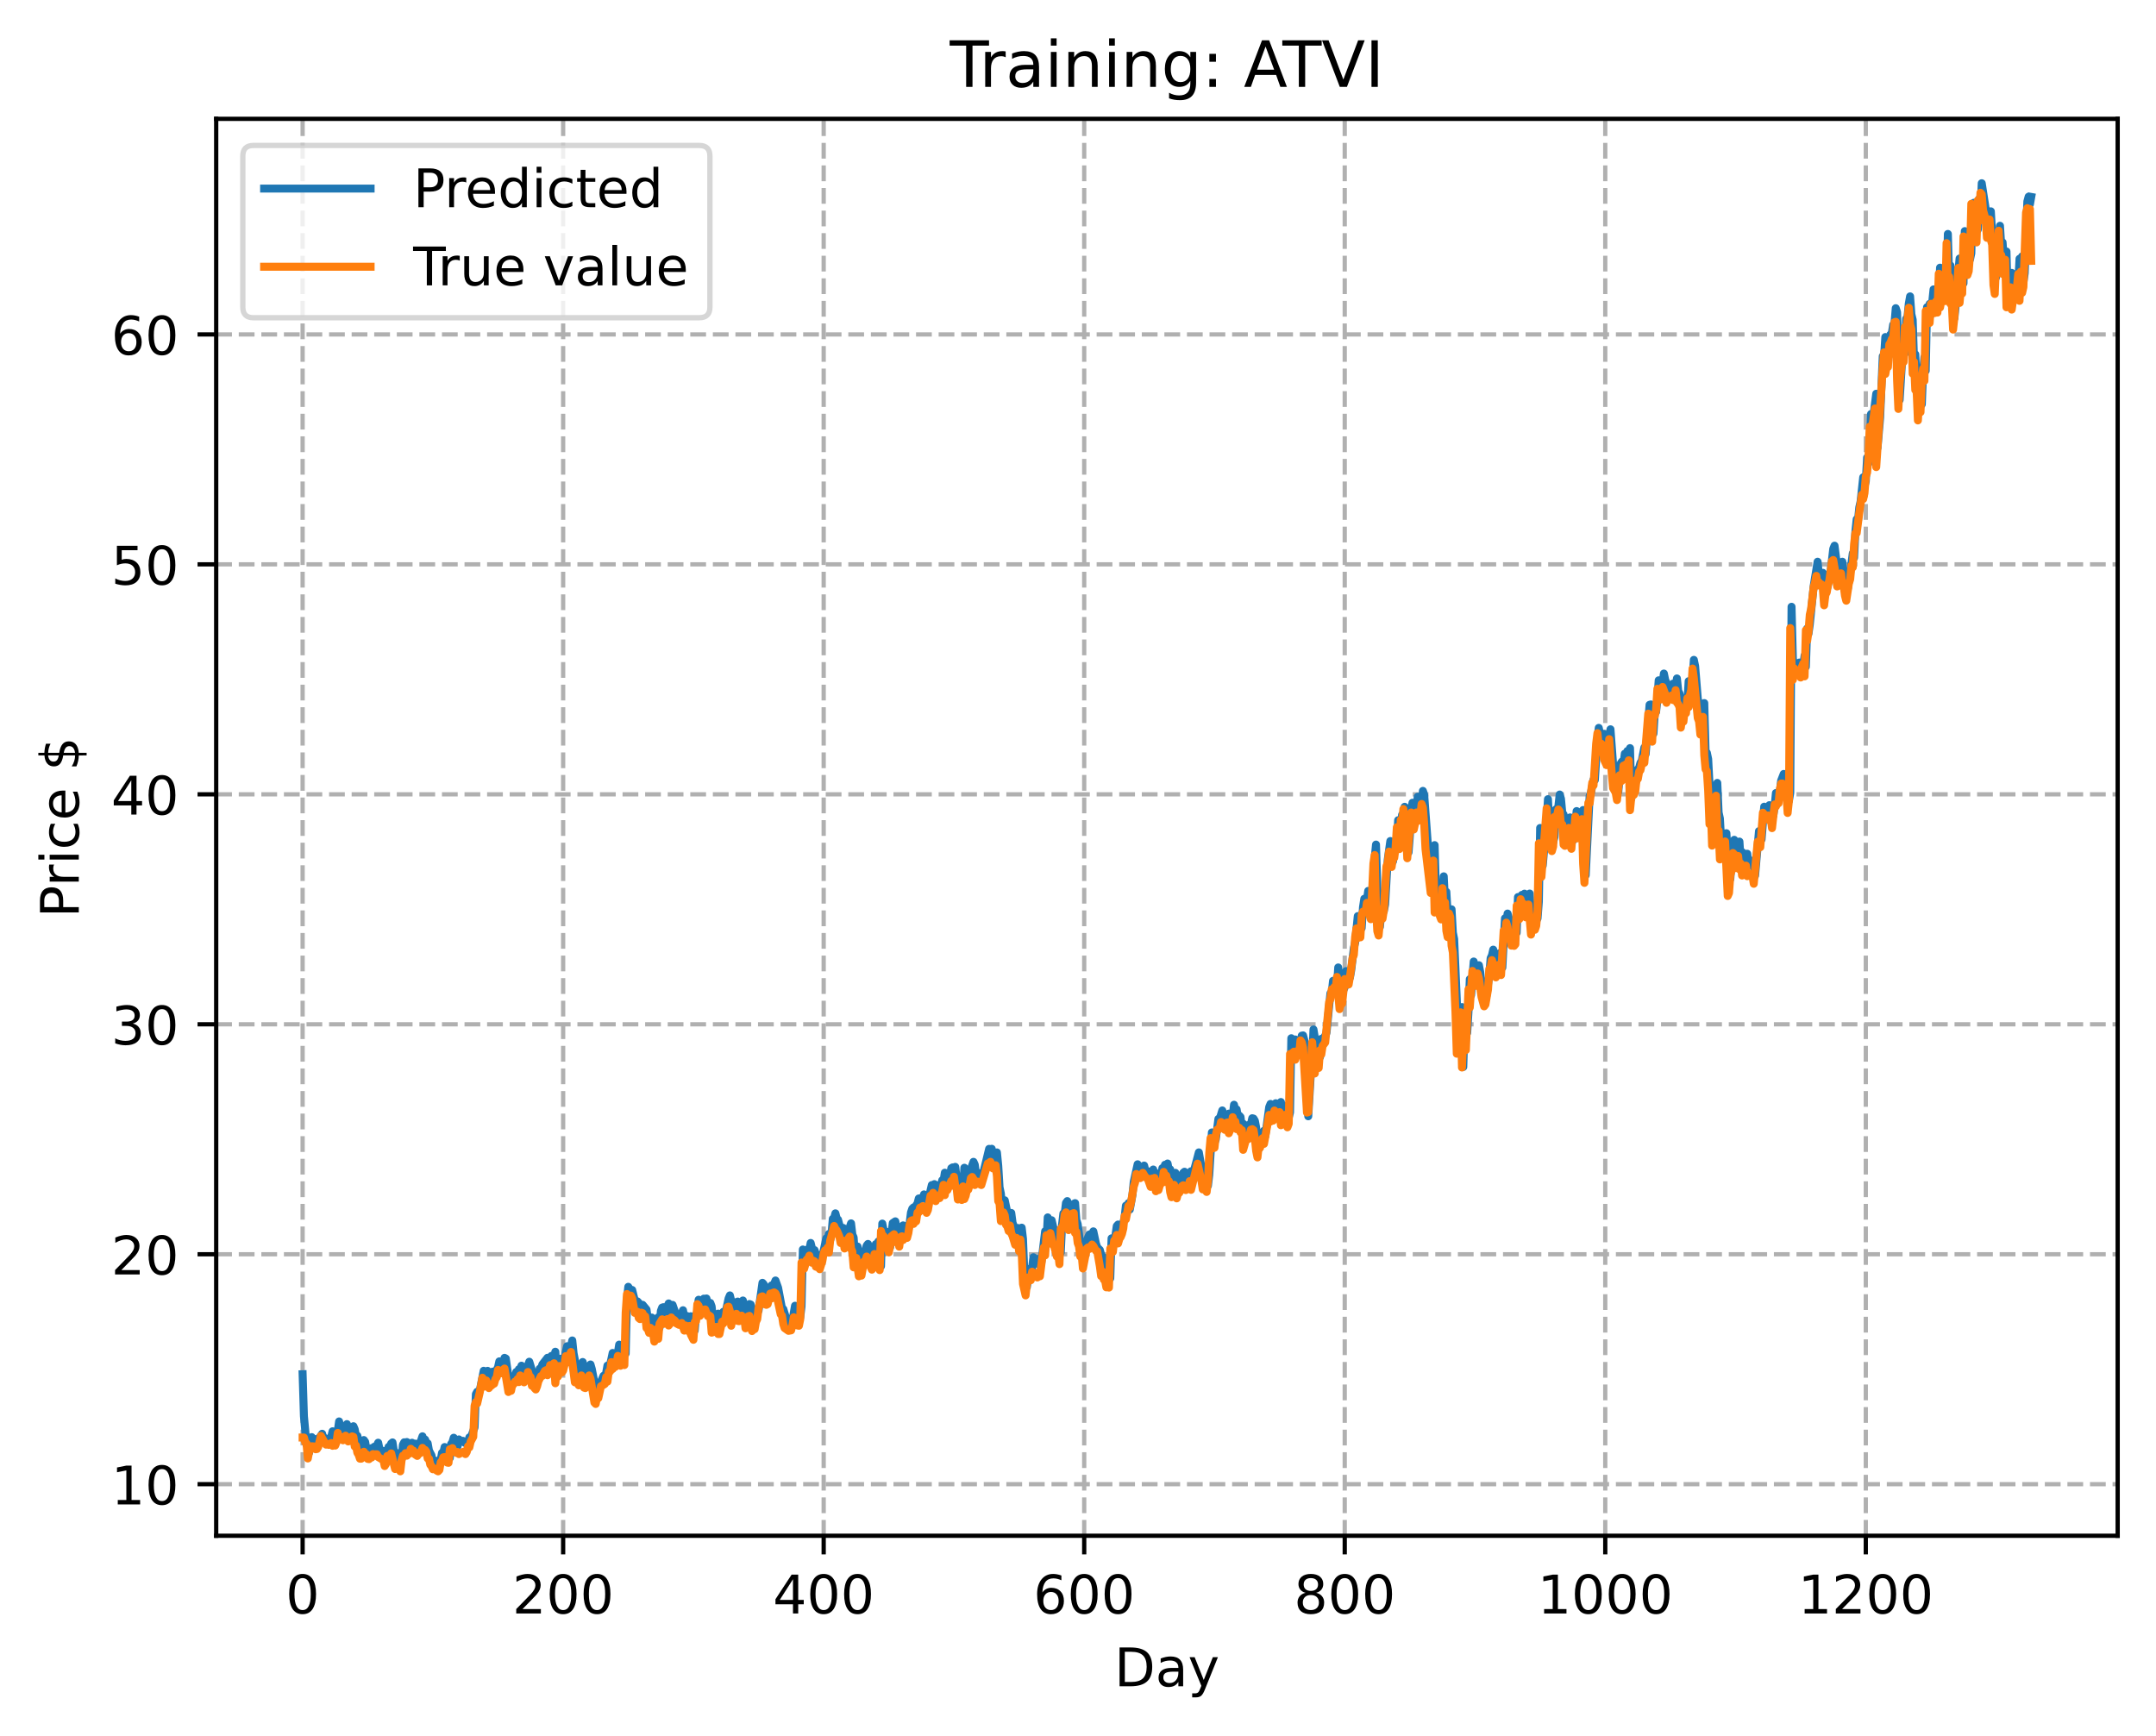 <?xml version="1.0" encoding="utf-8" standalone="no"?>
<!DOCTYPE svg PUBLIC "-//W3C//DTD SVG 1.1//EN"
  "http://www.w3.org/Graphics/SVG/1.1/DTD/svg11.dtd">
<!-- Created with matplotlib (https://matplotlib.org/) -->
<svg height="325.986pt" version="1.1" viewBox="0 0 404.923 325.986" width="404.923pt" xmlns="http://www.w3.org/2000/svg" xmlns:xlink="http://www.w3.org/1999/xlink">
 <defs>
  <style type="text/css">
*{stroke-linecap:butt;stroke-linejoin:round;}
  </style>
 </defs>
 <g id="figure_1">
  <g id="patch_1">
   <path d="M 0 325.986 
L 404.923 325.986 
L 404.923 0 
L 0 0 
z
" style="fill:#ffffff;"/>
  </g>
  <g id="axes_1">
   <g id="patch_2">
    <path d="M 40.603 288.43 
L 397.723 288.43 
L 397.723 22.318 
L 40.603 22.318 
z
" style="fill:#ffffff;"/>
   </g>
   <g id="matplotlib.axis_1">
    <g id="xtick_1">
     <g id="line2d_1">
      <path clip-path="url(#p966ab2b955)" d="M 56.836 288.43 
L 56.836 22.318 
" style="fill:none;stroke:#b0b0b0;stroke-dasharray:2.96,1.28;stroke-dashoffset:0;stroke-width:0.8;"/>
     </g>
     <g id="line2d_2">
      <defs>
       <path d="M 0 0 
L 0 3.5 
" id="mc9d0d99d8f" style="stroke:#000000;stroke-width:0.8;"/>
      </defs>
      <g>
       <use style="stroke:#000000;stroke-width:0.8;" x="56.836" xlink:href="#mc9d0d99d8f" y="288.43"/>
      </g>
     </g>
     <g id="text_1">
      <!-- 0 -->
      <defs>
       <path d="M 31.781 66.406 
Q 24.172 66.406 20.328 58.906 
Q 16.5 51.422 16.5 36.375 
Q 16.5 21.391 20.328 13.891 
Q 24.172 6.391 31.781 6.391 
Q 39.453 6.391 43.281 13.891 
Q 47.125 21.391 47.125 36.375 
Q 47.125 51.422 43.281 58.906 
Q 39.453 66.406 31.781 66.406 
z
M 31.781 74.219 
Q 44.047 74.219 50.516 64.516 
Q 56.984 54.828 56.984 36.375 
Q 56.984 17.969 50.516 8.266 
Q 44.047 -1.422 31.781 -1.422 
Q 19.531 -1.422 13.062 8.266 
Q 6.594 17.969 6.594 36.375 
Q 6.594 54.828 13.062 64.516 
Q 19.531 74.219 31.781 74.219 
z
" id="DejaVuSans-48"/>
      </defs>
      <g transform="translate(53.655 303.029)scale(0.1 -0.1)">
       <use xlink:href="#DejaVuSans-48"/>
      </g>
     </g>
    </g>
    <g id="xtick_2">
     <g id="line2d_3">
      <path clip-path="url(#p966ab2b955)" d="M 105.766 288.43 
L 105.766 22.318 
" style="fill:none;stroke:#b0b0b0;stroke-dasharray:2.96,1.28;stroke-dashoffset:0;stroke-width:0.8;"/>
     </g>
     <g id="line2d_4">
      <g>
       <use style="stroke:#000000;stroke-width:0.8;" x="105.766" xlink:href="#mc9d0d99d8f" y="288.43"/>
      </g>
     </g>
     <g id="text_2">
      <!-- 200 -->
      <defs>
       <path d="M 19.188 8.297 
L 53.609 8.297 
L 53.609 0 
L 7.328 0 
L 7.328 8.297 
Q 12.938 14.109 22.625 23.891 
Q 32.328 33.688 34.812 36.531 
Q 39.547 41.844 41.422 45.531 
Q 43.312 49.219 43.312 52.781 
Q 43.312 58.594 39.234 62.25 
Q 35.156 65.922 28.609 65.922 
Q 23.969 65.922 18.812 64.312 
Q 13.672 62.703 7.812 59.422 
L 7.812 69.391 
Q 13.766 71.781 18.938 73 
Q 24.125 74.219 28.422 74.219 
Q 39.75 74.219 46.484 68.547 
Q 53.219 62.891 53.219 53.422 
Q 53.219 48.922 51.531 44.891 
Q 49.859 40.875 45.406 35.406 
Q 44.188 33.984 37.641 27.219 
Q 31.109 20.453 19.188 8.297 
z
" id="DejaVuSans-50"/>
      </defs>
      <g transform="translate(96.223 303.029)scale(0.1 -0.1)">
       <use xlink:href="#DejaVuSans-50"/>
       <use x="63.623" xlink:href="#DejaVuSans-48"/>
       <use x="127.246" xlink:href="#DejaVuSans-48"/>
      </g>
     </g>
    </g>
    <g id="xtick_3">
     <g id="line2d_5">
      <path clip-path="url(#p966ab2b955)" d="M 154.697 288.43 
L 154.697 22.318 
" style="fill:none;stroke:#b0b0b0;stroke-dasharray:2.96,1.28;stroke-dashoffset:0;stroke-width:0.8;"/>
     </g>
     <g id="line2d_6">
      <g>
       <use style="stroke:#000000;stroke-width:0.8;" x="154.697" xlink:href="#mc9d0d99d8f" y="288.43"/>
      </g>
     </g>
     <g id="text_3">
      <!-- 400 -->
      <defs>
       <path d="M 37.797 64.312 
L 12.891 25.391 
L 37.797 25.391 
z
M 35.203 72.906 
L 47.609 72.906 
L 47.609 25.391 
L 58.016 25.391 
L 58.016 17.188 
L 47.609 17.188 
L 47.609 0 
L 37.797 0 
L 37.797 17.188 
L 4.891 17.188 
L 4.891 26.703 
z
" id="DejaVuSans-52"/>
      </defs>
      <g transform="translate(145.153 303.029)scale(0.1 -0.1)">
       <use xlink:href="#DejaVuSans-52"/>
       <use x="63.623" xlink:href="#DejaVuSans-48"/>
       <use x="127.246" xlink:href="#DejaVuSans-48"/>
      </g>
     </g>
    </g>
    <g id="xtick_4">
     <g id="line2d_7">
      <path clip-path="url(#p966ab2b955)" d="M 203.628 288.43 
L 203.628 22.318 
" style="fill:none;stroke:#b0b0b0;stroke-dasharray:2.96,1.28;stroke-dashoffset:0;stroke-width:0.8;"/>
     </g>
     <g id="line2d_8">
      <g>
       <use style="stroke:#000000;stroke-width:0.8;" x="203.628" xlink:href="#mc9d0d99d8f" y="288.43"/>
      </g>
     </g>
     <g id="text_4">
      <!-- 600 -->
      <defs>
       <path d="M 33.016 40.375 
Q 26.375 40.375 22.484 35.828 
Q 18.609 31.297 18.609 23.391 
Q 18.609 15.531 22.484 10.953 
Q 26.375 6.391 33.016 6.391 
Q 39.656 6.391 43.531 10.953 
Q 47.406 15.531 47.406 23.391 
Q 47.406 31.297 43.531 35.828 
Q 39.656 40.375 33.016 40.375 
z
M 52.594 71.297 
L 52.594 62.312 
Q 48.875 64.062 45.094 64.984 
Q 41.312 65.922 37.594 65.922 
Q 27.828 65.922 22.672 59.328 
Q 17.531 52.734 16.797 39.406 
Q 19.672 43.656 24.016 45.922 
Q 28.375 48.188 33.594 48.188 
Q 44.578 48.188 50.953 41.516 
Q 57.328 34.859 57.328 23.391 
Q 57.328 12.156 50.688 5.359 
Q 44.047 -1.422 33.016 -1.422 
Q 20.359 -1.422 13.672 8.266 
Q 6.984 17.969 6.984 36.375 
Q 6.984 53.656 15.188 63.938 
Q 23.391 74.219 37.203 74.219 
Q 40.922 74.219 44.703 73.484 
Q 48.484 72.75 52.594 71.297 
z
" id="DejaVuSans-54"/>
      </defs>
      <g transform="translate(194.084 303.029)scale(0.1 -0.1)">
       <use xlink:href="#DejaVuSans-54"/>
       <use x="63.623" xlink:href="#DejaVuSans-48"/>
       <use x="127.246" xlink:href="#DejaVuSans-48"/>
      </g>
     </g>
    </g>
    <g id="xtick_5">
     <g id="line2d_9">
      <path clip-path="url(#p966ab2b955)" d="M 252.558 288.43 
L 252.558 22.318 
" style="fill:none;stroke:#b0b0b0;stroke-dasharray:2.96,1.28;stroke-dashoffset:0;stroke-width:0.8;"/>
     </g>
     <g id="line2d_10">
      <g>
       <use style="stroke:#000000;stroke-width:0.8;" x="252.558" xlink:href="#mc9d0d99d8f" y="288.43"/>
      </g>
     </g>
     <g id="text_5">
      <!-- 800 -->
      <defs>
       <path d="M 31.781 34.625 
Q 24.75 34.625 20.719 30.859 
Q 16.703 27.094 16.703 20.516 
Q 16.703 13.922 20.719 10.156 
Q 24.75 6.391 31.781 6.391 
Q 38.812 6.391 42.859 10.172 
Q 46.922 13.969 46.922 20.516 
Q 46.922 27.094 42.891 30.859 
Q 38.875 34.625 31.781 34.625 
z
M 21.922 38.812 
Q 15.578 40.375 12.031 44.719 
Q 8.5 49.078 8.5 55.328 
Q 8.5 64.062 14.719 69.141 
Q 20.953 74.219 31.781 74.219 
Q 42.672 74.219 48.875 69.141 
Q 55.078 64.062 55.078 55.328 
Q 55.078 49.078 51.531 44.719 
Q 48 40.375 41.703 38.812 
Q 48.828 37.156 52.797 32.312 
Q 56.781 27.484 56.781 20.516 
Q 56.781 9.906 50.312 4.234 
Q 43.844 -1.422 31.781 -1.422 
Q 19.734 -1.422 13.25 4.234 
Q 6.781 9.906 6.781 20.516 
Q 6.781 27.484 10.781 32.312 
Q 14.797 37.156 21.922 38.812 
z
M 18.312 54.391 
Q 18.312 48.734 21.844 45.562 
Q 25.391 42.391 31.781 42.391 
Q 38.141 42.391 41.719 45.562 
Q 45.312 48.734 45.312 54.391 
Q 45.312 60.062 41.719 63.234 
Q 38.141 66.406 31.781 66.406 
Q 25.391 66.406 21.844 63.234 
Q 18.312 60.062 18.312 54.391 
z
" id="DejaVuSans-56"/>
      </defs>
      <g transform="translate(243.015 303.029)scale(0.1 -0.1)">
       <use xlink:href="#DejaVuSans-56"/>
       <use x="63.623" xlink:href="#DejaVuSans-48"/>
       <use x="127.246" xlink:href="#DejaVuSans-48"/>
      </g>
     </g>
    </g>
    <g id="xtick_6">
     <g id="line2d_11">
      <path clip-path="url(#p966ab2b955)" d="M 301.489 288.43 
L 301.489 22.318 
" style="fill:none;stroke:#b0b0b0;stroke-dasharray:2.96,1.28;stroke-dashoffset:0;stroke-width:0.8;"/>
     </g>
     <g id="line2d_12">
      <g>
       <use style="stroke:#000000;stroke-width:0.8;" x="301.489" xlink:href="#mc9d0d99d8f" y="288.43"/>
      </g>
     </g>
     <g id="text_6">
      <!-- 1000 -->
      <defs>
       <path d="M 12.406 8.297 
L 28.516 8.297 
L 28.516 63.922 
L 10.984 60.406 
L 10.984 69.391 
L 28.422 72.906 
L 38.281 72.906 
L 38.281 8.297 
L 54.391 8.297 
L 54.391 0 
L 12.406 0 
z
" id="DejaVuSans-49"/>
      </defs>
      <g transform="translate(288.764 303.029)scale(0.1 -0.1)">
       <use xlink:href="#DejaVuSans-49"/>
       <use x="63.623" xlink:href="#DejaVuSans-48"/>
       <use x="127.246" xlink:href="#DejaVuSans-48"/>
       <use x="190.869" xlink:href="#DejaVuSans-48"/>
      </g>
     </g>
    </g>
    <g id="xtick_7">
     <g id="line2d_13">
      <path clip-path="url(#p966ab2b955)" d="M 350.419 288.43 
L 350.419 22.318 
" style="fill:none;stroke:#b0b0b0;stroke-dasharray:2.96,1.28;stroke-dashoffset:0;stroke-width:0.8;"/>
     </g>
     <g id="line2d_14">
      <g>
       <use style="stroke:#000000;stroke-width:0.8;" x="350.419" xlink:href="#mc9d0d99d8f" y="288.43"/>
      </g>
     </g>
     <g id="text_7">
      <!-- 1200 -->
      <g transform="translate(337.694 303.029)scale(0.1 -0.1)">
       <use xlink:href="#DejaVuSans-49"/>
       <use x="63.623" xlink:href="#DejaVuSans-50"/>
       <use x="127.246" xlink:href="#DejaVuSans-48"/>
       <use x="190.869" xlink:href="#DejaVuSans-48"/>
      </g>
     </g>
    </g>
    <g id="text_8">
     <!-- Day -->
     <defs>
      <path d="M 19.672 64.797 
L 19.672 8.109 
L 31.594 8.109 
Q 46.688 8.109 53.688 14.938 
Q 60.688 21.781 60.688 36.531 
Q 60.688 51.172 53.688 57.984 
Q 46.688 64.797 31.594 64.797 
z
M 9.812 72.906 
L 30.078 72.906 
Q 51.266 72.906 61.172 64.094 
Q 71.094 55.281 71.094 36.531 
Q 71.094 17.672 61.125 8.828 
Q 51.172 0 30.078 0 
L 9.812 0 
z
" id="DejaVuSans-68"/>
      <path d="M 34.281 27.484 
Q 23.391 27.484 19.188 25 
Q 14.984 22.516 14.984 16.5 
Q 14.984 11.719 18.141 8.906 
Q 21.297 6.109 26.703 6.109 
Q 34.188 6.109 38.703 11.406 
Q 43.219 16.703 43.219 25.484 
L 43.219 27.484 
z
M 52.203 31.203 
L 52.203 0 
L 43.219 0 
L 43.219 8.297 
Q 40.141 3.328 35.547 0.953 
Q 30.953 -1.422 24.312 -1.422 
Q 15.922 -1.422 10.953 3.297 
Q 6 8.016 6 15.922 
Q 6 25.141 12.172 29.828 
Q 18.359 34.516 30.609 34.516 
L 43.219 34.516 
L 43.219 35.406 
Q 43.219 41.609 39.141 45 
Q 35.062 48.391 27.688 48.391 
Q 23 48.391 18.547 47.266 
Q 14.109 46.141 10.016 43.891 
L 10.016 52.203 
Q 14.938 54.109 19.578 55.047 
Q 24.219 56 28.609 56 
Q 40.484 56 46.344 49.844 
Q 52.203 43.703 52.203 31.203 
z
" id="DejaVuSans-97"/>
      <path d="M 32.172 -5.078 
Q 28.375 -14.844 24.75 -17.812 
Q 21.141 -20.797 15.094 -20.797 
L 7.906 -20.797 
L 7.906 -13.281 
L 13.188 -13.281 
Q 16.891 -13.281 18.938 -11.516 
Q 21 -9.766 23.484 -3.219 
L 25.094 0.875 
L 2.984 54.688 
L 12.5 54.688 
L 29.594 11.922 
L 46.688 54.688 
L 56.203 54.688 
z
" id="DejaVuSans-121"/>
     </defs>
     <g transform="translate(209.29 316.707)scale(0.1 -0.1)">
      <use xlink:href="#DejaVuSans-68"/>
      <use x="77.002" xlink:href="#DejaVuSans-97"/>
      <use x="138.281" xlink:href="#DejaVuSans-121"/>
     </g>
    </g>
   </g>
   <g id="matplotlib.axis_2">
    <g id="ytick_1">
     <g id="line2d_15">
      <path clip-path="url(#p966ab2b955)" d="M 40.603 278.753 
L 397.723 278.753 
" style="fill:none;stroke:#b0b0b0;stroke-dasharray:2.96,1.28;stroke-dashoffset:0;stroke-width:0.8;"/>
     </g>
     <g id="line2d_16">
      <defs>
       <path d="M 0 0 
L -3.5 0 
" id="mc850559c21" style="stroke:#000000;stroke-width:0.8;"/>
      </defs>
      <g>
       <use style="stroke:#000000;stroke-width:0.8;" x="40.603" xlink:href="#mc850559c21" y="278.753"/>
      </g>
     </g>
     <g id="text_9">
      <!-- 10 -->
      <g transform="translate(20.878 282.552)scale(0.1 -0.1)">
       <use xlink:href="#DejaVuSans-49"/>
       <use x="63.623" xlink:href="#DejaVuSans-48"/>
      </g>
     </g>
    </g>
    <g id="ytick_2">
     <g id="line2d_17">
      <path clip-path="url(#p966ab2b955)" d="M 40.603 235.564 
L 397.723 235.564 
" style="fill:none;stroke:#b0b0b0;stroke-dasharray:2.96,1.28;stroke-dashoffset:0;stroke-width:0.8;"/>
     </g>
     <g id="line2d_18">
      <g>
       <use style="stroke:#000000;stroke-width:0.8;" x="40.603" xlink:href="#mc850559c21" y="235.564"/>
      </g>
     </g>
     <g id="text_10">
      <!-- 20 -->
      <g transform="translate(20.878 239.363)scale(0.1 -0.1)">
       <use xlink:href="#DejaVuSans-50"/>
       <use x="63.623" xlink:href="#DejaVuSans-48"/>
      </g>
     </g>
    </g>
    <g id="ytick_3">
     <g id="line2d_19">
      <path clip-path="url(#p966ab2b955)" d="M 40.603 192.375 
L 397.723 192.375 
" style="fill:none;stroke:#b0b0b0;stroke-dasharray:2.96,1.28;stroke-dashoffset:0;stroke-width:0.8;"/>
     </g>
     <g id="line2d_20">
      <g>
       <use style="stroke:#000000;stroke-width:0.8;" x="40.603" xlink:href="#mc850559c21" y="192.375"/>
      </g>
     </g>
     <g id="text_11">
      <!-- 30 -->
      <defs>
       <path d="M 40.578 39.312 
Q 47.656 37.797 51.625 33 
Q 55.609 28.219 55.609 21.188 
Q 55.609 10.406 48.188 4.484 
Q 40.766 -1.422 27.094 -1.422 
Q 22.516 -1.422 17.656 -0.516 
Q 12.797 0.391 7.625 2.203 
L 7.625 11.719 
Q 11.719 9.328 16.594 8.109 
Q 21.484 6.891 26.812 6.891 
Q 36.078 6.891 40.938 10.547 
Q 45.797 14.203 45.797 21.188 
Q 45.797 27.641 41.281 31.266 
Q 36.766 34.906 28.719 34.906 
L 20.219 34.906 
L 20.219 43.016 
L 29.109 43.016 
Q 36.375 43.016 40.234 45.922 
Q 44.094 48.828 44.094 54.297 
Q 44.094 59.906 40.109 62.906 
Q 36.141 65.922 28.719 65.922 
Q 24.656 65.922 20.016 65.031 
Q 15.375 64.156 9.812 62.312 
L 9.812 71.094 
Q 15.438 72.656 20.344 73.438 
Q 25.25 74.219 29.594 74.219 
Q 40.828 74.219 47.359 69.109 
Q 53.906 64.016 53.906 55.328 
Q 53.906 49.266 50.438 45.094 
Q 46.969 40.922 40.578 39.312 
z
" id="DejaVuSans-51"/>
      </defs>
      <g transform="translate(20.878 196.174)scale(0.1 -0.1)">
       <use xlink:href="#DejaVuSans-51"/>
       <use x="63.623" xlink:href="#DejaVuSans-48"/>
      </g>
     </g>
    </g>
    <g id="ytick_4">
     <g id="line2d_21">
      <path clip-path="url(#p966ab2b955)" d="M 40.603 149.186 
L 397.723 149.186 
" style="fill:none;stroke:#b0b0b0;stroke-dasharray:2.96,1.28;stroke-dashoffset:0;stroke-width:0.8;"/>
     </g>
     <g id="line2d_22">
      <g>
       <use style="stroke:#000000;stroke-width:0.8;" x="40.603" xlink:href="#mc850559c21" y="149.186"/>
      </g>
     </g>
     <g id="text_12">
      <!-- 40 -->
      <g transform="translate(20.878 152.985)scale(0.1 -0.1)">
       <use xlink:href="#DejaVuSans-52"/>
       <use x="63.623" xlink:href="#DejaVuSans-48"/>
      </g>
     </g>
    </g>
    <g id="ytick_5">
     <g id="line2d_23">
      <path clip-path="url(#p966ab2b955)" d="M 40.603 105.997 
L 397.723 105.997 
" style="fill:none;stroke:#b0b0b0;stroke-dasharray:2.96,1.28;stroke-dashoffset:0;stroke-width:0.8;"/>
     </g>
     <g id="line2d_24">
      <g>
       <use style="stroke:#000000;stroke-width:0.8;" x="40.603" xlink:href="#mc850559c21" y="105.997"/>
      </g>
     </g>
     <g id="text_13">
      <!-- 50 -->
      <defs>
       <path d="M 10.797 72.906 
L 49.516 72.906 
L 49.516 64.594 
L 19.828 64.594 
L 19.828 46.734 
Q 21.969 47.469 24.109 47.828 
Q 26.266 48.188 28.422 48.188 
Q 40.625 48.188 47.75 41.5 
Q 54.891 34.812 54.891 23.391 
Q 54.891 11.625 47.562 5.094 
Q 40.234 -1.422 26.906 -1.422 
Q 22.312 -1.422 17.547 -0.641 
Q 12.797 0.141 7.719 1.703 
L 7.719 11.625 
Q 12.109 9.234 16.797 8.062 
Q 21.484 6.891 26.703 6.891 
Q 35.156 6.891 40.078 11.328 
Q 45.016 15.766 45.016 23.391 
Q 45.016 31 40.078 35.438 
Q 35.156 39.891 26.703 39.891 
Q 22.75 39.891 18.812 39.016 
Q 14.891 38.141 10.797 36.281 
z
" id="DejaVuSans-53"/>
      </defs>
      <g transform="translate(20.878 109.796)scale(0.1 -0.1)">
       <use xlink:href="#DejaVuSans-53"/>
       <use x="63.623" xlink:href="#DejaVuSans-48"/>
      </g>
     </g>
    </g>
    <g id="ytick_6">
     <g id="line2d_25">
      <path clip-path="url(#p966ab2b955)" d="M 40.603 62.808 
L 397.723 62.808 
" style="fill:none;stroke:#b0b0b0;stroke-dasharray:2.96,1.28;stroke-dashoffset:0;stroke-width:0.8;"/>
     </g>
     <g id="line2d_26">
      <g>
       <use style="stroke:#000000;stroke-width:0.8;" x="40.603" xlink:href="#mc850559c21" y="62.808"/>
      </g>
     </g>
     <g id="text_14">
      <!-- 60 -->
      <g transform="translate(20.878 66.607)scale(0.1 -0.1)">
       <use xlink:href="#DejaVuSans-54"/>
       <use x="63.623" xlink:href="#DejaVuSans-48"/>
      </g>
     </g>
    </g>
    <g id="text_15">
     <!-- Price $ -->
     <defs>
      <path d="M 19.672 64.797 
L 19.672 37.406 
L 32.078 37.406 
Q 38.969 37.406 42.719 40.969 
Q 46.484 44.531 46.484 51.125 
Q 46.484 57.672 42.719 61.234 
Q 38.969 64.797 32.078 64.797 
z
M 9.812 72.906 
L 32.078 72.906 
Q 44.344 72.906 50.609 67.359 
Q 56.891 61.812 56.891 51.125 
Q 56.891 40.328 50.609 34.812 
Q 44.344 29.297 32.078 29.297 
L 19.672 29.297 
L 19.672 0 
L 9.812 0 
z
" id="DejaVuSans-80"/>
      <path d="M 41.109 46.297 
Q 39.594 47.172 37.812 47.578 
Q 36.031 48 33.891 48 
Q 26.266 48 22.188 43.047 
Q 18.109 38.094 18.109 28.812 
L 18.109 0 
L 9.078 0 
L 9.078 54.688 
L 18.109 54.688 
L 18.109 46.188 
Q 20.953 51.172 25.484 53.578 
Q 30.031 56 36.531 56 
Q 37.453 56 38.578 55.875 
Q 39.703 55.766 41.062 55.516 
z
" id="DejaVuSans-114"/>
      <path d="M 9.422 54.688 
L 18.406 54.688 
L 18.406 0 
L 9.422 0 
z
M 9.422 75.984 
L 18.406 75.984 
L 18.406 64.594 
L 9.422 64.594 
z
" id="DejaVuSans-105"/>
      <path d="M 48.781 52.594 
L 48.781 44.188 
Q 44.969 46.297 41.141 47.344 
Q 37.312 48.391 33.406 48.391 
Q 24.656 48.391 19.812 42.844 
Q 14.984 37.312 14.984 27.297 
Q 14.984 17.281 19.812 11.734 
Q 24.656 6.203 33.406 6.203 
Q 37.312 6.203 41.141 7.25 
Q 44.969 8.297 48.781 10.406 
L 48.781 2.094 
Q 45.016 0.344 40.984 -0.531 
Q 36.969 -1.422 32.422 -1.422 
Q 20.062 -1.422 12.781 6.344 
Q 5.516 14.109 5.516 27.297 
Q 5.516 40.672 12.859 48.328 
Q 20.219 56 33.016 56 
Q 37.156 56 41.109 55.141 
Q 45.062 54.297 48.781 52.594 
z
" id="DejaVuSans-99"/>
      <path d="M 56.203 29.594 
L 56.203 25.203 
L 14.891 25.203 
Q 15.484 15.922 20.484 11.062 
Q 25.484 6.203 34.422 6.203 
Q 39.594 6.203 44.453 7.469 
Q 49.312 8.734 54.109 11.281 
L 54.109 2.781 
Q 49.266 0.734 44.188 -0.344 
Q 39.109 -1.422 33.891 -1.422 
Q 20.797 -1.422 13.156 6.188 
Q 5.516 13.812 5.516 26.812 
Q 5.516 40.234 12.766 48.109 
Q 20.016 56 32.328 56 
Q 43.359 56 49.781 48.891 
Q 56.203 41.797 56.203 29.594 
z
M 47.219 32.234 
Q 47.125 39.594 43.094 43.984 
Q 39.062 48.391 32.422 48.391 
Q 24.906 48.391 20.391 44.141 
Q 15.875 39.891 15.188 32.172 
z
" id="DejaVuSans-101"/>
      <path id="DejaVuSans-32"/>
      <path d="M 33.797 -14.703 
L 28.906 -14.703 
L 28.859 0 
Q 23.734 0.094 18.609 1.188 
Q 13.484 2.297 8.297 4.5 
L 8.297 13.281 
Q 13.281 10.156 18.375 8.562 
Q 23.484 6.984 28.906 6.938 
L 28.906 29.203 
Q 18.109 30.953 13.203 35.156 
Q 8.297 39.359 8.297 46.688 
Q 8.297 54.641 13.625 59.219 
Q 18.953 63.812 28.906 64.5 
L 28.906 75.984 
L 33.797 75.984 
L 33.797 64.656 
Q 38.328 64.453 42.578 63.688 
Q 46.828 62.938 50.875 61.625 
L 50.875 53.078 
Q 46.828 55.125 42.547 56.25 
Q 38.281 57.375 33.797 57.562 
L 33.797 36.719 
Q 44.875 35.016 50.094 30.609 
Q 55.328 26.219 55.328 18.609 
Q 55.328 10.359 49.781 5.594 
Q 44.234 0.828 33.797 0.094 
z
M 28.906 37.594 
L 28.906 57.625 
Q 23.25 56.984 20.266 54.391 
Q 17.281 51.812 17.281 47.516 
Q 17.281 43.312 20.031 40.969 
Q 22.797 38.625 28.906 37.594 
z
M 33.797 28.219 
L 33.797 7.078 
Q 39.984 7.906 43.141 10.594 
Q 46.297 13.281 46.297 17.672 
Q 46.297 21.969 43.281 24.5 
Q 40.281 27.047 33.797 28.219 
z
" id="DejaVuSans-36"/>
     </defs>
     <g transform="translate(14.798 172.342)rotate(-90)scale(0.1 -0.1)">
      <use xlink:href="#DejaVuSans-80"/>
      <use x="58.553" xlink:href="#DejaVuSans-114"/>
      <use x="99.666" xlink:href="#DejaVuSans-105"/>
      <use x="127.449" xlink:href="#DejaVuSans-99"/>
      <use x="182.43" xlink:href="#DejaVuSans-101"/>
      <use x="243.953" xlink:href="#DejaVuSans-32"/>
      <use x="275.74" xlink:href="#DejaVuSans-36"/>
     </g>
    </g>
   </g>
   <g id="line2d_27">
    <path clip-path="url(#p966ab2b955)" d="M 56.836 258.098 
L 57.081 265.98 
L 57.57 271.317 
L 57.814 270.783 
L 58.059 272.817 
L 58.304 270.683 
L 58.548 269.912 
L 58.793 270.341 
L 59.282 270.281 
L 59.527 270.647 
L 59.772 270.723 
L 60.016 269.991 
L 60.506 269.279 
L 60.75 270.26 
L 60.995 270.059 
L 61.484 270.592 
L 61.729 270.183 
L 61.974 270.809 
L 62.463 268.814 
L 62.708 269.25 
L 62.952 268.983 
L 63.197 269.604 
L 63.441 268.733 
L 63.686 266.966 
L 63.931 268.401 
L 64.175 268.508 
L 64.42 268.07 
L 64.665 268.142 
L 64.909 268.072 
L 65.154 267.466 
L 65.399 268.661 
L 65.643 269.211 
L 65.888 268.967 
L 66.377 267.863 
L 66.622 268.44 
L 66.867 269.741 
L 67.111 269.65 
L 67.601 271.671 
L 67.845 272.165 
L 68.09 271.856 
L 68.335 270.462 
L 68.579 270.804 
L 68.824 272.253 
L 69.069 272.053 
L 69.313 272.751 
L 69.802 271.977 
L 70.047 272.303 
L 70.292 271.717 
L 70.536 271.972 
L 71.026 270.961 
L 71.27 272.149 
L 71.76 273.148 
L 72.004 272.493 
L 72.249 272.919 
L 72.494 274.298 
L 72.983 271.742 
L 73.228 271.705 
L 73.472 271.115 
L 73.717 270.904 
L 73.962 272.457 
L 74.206 272.691 
L 74.451 273.916 
L 74.696 273.932 
L 74.94 274.346 
L 75.429 274.065 
L 75.674 271.341 
L 75.919 270.88 
L 76.163 271.469 
L 76.408 270.832 
L 76.653 270.999 
L 76.897 271.731 
L 77.387 270.967 
L 77.631 272.055 
L 77.876 271.126 
L 78.121 271.91 
L 78.365 271.145 
L 78.61 271.961 
L 78.855 272.039 
L 79.099 270.479 
L 79.344 269.758 
L 79.589 270.732 
L 79.833 270.365 
L 80.078 270.968 
L 80.323 271.077 
L 80.567 272.439 
L 81.056 273.377 
L 81.301 275.312 
L 81.546 274.619 
L 81.79 274.33 
L 82.28 274.951 
L 82.524 274.41 
L 82.769 274.198 
L 83.014 272.866 
L 83.258 272.851 
L 83.503 271.775 
L 83.748 271.987 
L 83.992 273.465 
L 84.482 273.831 
L 84.726 271.206 
L 84.971 270.861 
L 85.216 270.026 
L 85.95 271.613 
L 86.194 270.342 
L 86.439 270.743 
L 86.684 270.777 
L 86.928 270.606 
L 87.173 270.903 
L 87.417 270.773 
L 87.662 271.255 
L 87.907 270.976 
L 88.151 269.952 
L 88.396 270.052 
L 88.885 268.735 
L 89.13 268.092 
L 89.375 261.846 
L 89.619 261.394 
L 89.864 261.822 
L 90.109 261.172 
L 90.843 257.451 
L 91.332 258.5 
L 91.577 257.462 
L 91.821 257.953 
L 92.066 259.013 
L 92.311 258.956 
L 92.555 257.604 
L 92.8 258.506 
L 93.044 258.223 
L 93.289 257.256 
L 93.534 256.784 
L 93.778 255.682 
L 94.512 256.286 
L 94.757 255.02 
L 95.002 255.15 
L 95.491 258.61 
L 95.736 260.147 
L 95.98 258.861 
L 96.225 259.3 
L 96.47 258.445 
L 96.714 258.667 
L 96.959 257.668 
L 97.204 257.95 
L 97.448 257.159 
L 97.693 257.295 
L 97.938 256.495 
L 98.182 256.91 
L 98.672 259.029 
L 98.916 257.128 
L 99.405 255.749 
L 99.895 257.353 
L 100.139 258.579 
L 100.384 257.865 
L 100.629 258.856 
L 101.118 258.614 
L 101.363 257.055 
L 101.607 257.132 
L 101.852 256.27 
L 102.831 255.008 
L 103.075 255.705 
L 103.32 255.718 
L 103.565 254.657 
L 103.809 255.952 
L 104.299 253.871 
L 104.543 258.607 
L 104.788 255.96 
L 105.032 256.79 
L 105.277 255.181 
L 105.522 255.67 
L 105.766 255.638 
L 106.011 255.957 
L 106.256 253.917 
L 106.5 252.836 
L 106.745 253.846 
L 107.234 252.811 
L 107.479 251.757 
L 107.724 254.155 
L 107.968 255.414 
L 108.213 257.661 
L 108.458 257.651 
L 108.702 259.113 
L 108.947 258.468 
L 109.192 256.512 
L 109.436 255.803 
L 109.681 256.704 
L 109.926 258.173 
L 110.17 258.411 
L 110.415 257.314 
L 110.904 256.266 
L 111.149 257.125 
L 112.127 262.141 
L 112.372 260.314 
L 112.617 260.081 
L 113.351 258.391 
L 113.595 258.387 
L 113.84 257.845 
L 114.085 256.472 
L 114.329 257.333 
L 114.819 255.261 
L 115.063 254.1 
L 115.308 255.534 
L 115.553 254.786 
L 115.797 254.55 
L 116.042 254.081 
L 116.287 252.54 
L 116.531 252.744 
L 116.776 254.657 
L 117.265 253.061 
L 117.51 254.215 
L 117.754 244.102 
L 117.999 241.678 
L 118.244 242.068 
L 118.488 242.832 
L 118.733 242.277 
L 119.467 245.274 
L 119.712 244.414 
L 119.956 244.668 
L 120.201 246.095 
L 120.446 246.581 
L 120.69 245.06 
L 121.424 245.948 
L 121.669 247.832 
L 121.914 247.911 
L 122.158 248.236 
L 122.403 247.451 
L 122.892 249.108 
L 123.137 250.495 
L 123.626 247.404 
L 123.871 249.364 
L 124.115 246.217 
L 124.36 245.579 
L 124.605 245.503 
L 124.849 246.439 
L 125.094 246.43 
L 125.339 245.359 
L 125.583 244.806 
L 125.828 246.676 
L 126.073 246.428 
L 126.317 245.074 
L 126.807 246.483 
L 127.051 247.021 
L 127.296 246.908 
L 127.785 247.339 
L 128.275 246.082 
L 128.764 248.939 
L 129.008 247.155 
L 129.498 248.407 
L 129.742 247.208 
L 130.232 249.63 
L 130.476 249.885 
L 130.721 246.979 
L 130.966 246.375 
L 131.21 244.107 
L 131.455 244.402 
L 131.7 245.685 
L 131.944 244.221 
L 132.189 243.905 
L 132.434 244.62 
L 132.678 243.87 
L 133.168 245.674 
L 133.412 244.711 
L 133.657 245.377 
L 133.902 247.848 
L 134.146 246.734 
L 134.391 247.342 
L 134.636 246.861 
L 134.88 246.723 
L 135.125 249.002 
L 135.369 247.793 
L 135.614 247.381 
L 135.859 246.366 
L 136.103 247.278 
L 136.837 243.871 
L 137.082 243.293 
L 137.327 244.288 
L 137.571 247.126 
L 138.061 244.59 
L 138.305 245.482 
L 138.55 244.453 
L 138.795 246.257 
L 139.039 246.653 
L 139.284 245.798 
L 139.529 244.249 
L 139.773 246.239 
L 140.018 245.446 
L 140.263 246.834 
L 140.752 244.916 
L 140.996 245.01 
L 141.486 247.543 
L 141.73 247.406 
L 141.975 247.628 
L 142.22 246.513 
L 142.464 246.162 
L 143.198 240.929 
L 143.443 241.197 
L 143.688 241.813 
L 143.932 243.278 
L 144.177 244.056 
L 144.422 243.389 
L 144.911 241.416 
L 145.156 241.711 
L 145.645 240.493 
L 146.134 241.855 
L 146.868 245.748 
L 147.113 245.862 
L 147.602 247.466 
L 147.847 247.621 
L 148.336 248.586 
L 148.581 248.026 
L 148.825 248.021 
L 149.315 245.236 
L 149.559 246.194 
L 149.804 245.88 
L 150.293 247.402 
L 150.538 245.355 
L 150.783 234.673 
L 151.027 237.056 
L 151.272 236.858 
L 151.517 235.287 
L 151.761 234.598 
L 152.006 234.691 
L 152.251 233.442 
L 152.74 235.42 
L 152.984 234.787 
L 153.474 236.324 
L 153.718 236.449 
L 153.963 235.749 
L 154.208 236.499 
L 154.452 235.984 
L 155.186 232.58 
L 155.431 232.895 
L 155.676 231.749 
L 155.92 232.914 
L 156.165 231.736 
L 156.41 228.914 
L 156.654 228.826 
L 156.899 227.88 
L 157.144 228.864 
L 157.388 229.061 
L 157.633 229.998 
L 158.122 231.042 
L 158.367 230.624 
L 158.612 231.02 
L 158.856 232.779 
L 159.101 230.98 
L 159.345 232.071 
L 159.59 230.501 
L 159.835 229.763 
L 160.079 231.857 
L 160.324 232.412 
L 160.569 235.991 
L 160.813 234.612 
L 161.058 234.111 
L 161.547 237.709 
L 161.792 236.144 
L 162.037 237.717 
L 162.281 235.686 
L 162.771 233.939 
L 163.015 233.627 
L 163.26 235.252 
L 163.505 235.266 
L 163.749 236.701 
L 163.994 237.132 
L 164.483 233.668 
L 164.728 233.983 
L 164.972 233.163 
L 165.217 236.839 
L 165.462 237.81 
L 165.706 229.805 
L 165.951 231.016 
L 166.196 231.466 
L 166.44 231.324 
L 166.685 232.055 
L 167.174 234.245 
L 167.664 229.711 
L 168.153 229.385 
L 168.398 230.635 
L 168.642 230.525 
L 168.887 231.095 
L 169.132 232.017 
L 169.376 230.738 
L 169.621 230.145 
L 169.866 231.658 
L 170.11 230.607 
L 170.355 230.346 
L 170.6 231.017 
L 170.844 229.716 
L 171.089 227.728 
L 171.333 227.012 
L 171.578 226.769 
L 171.823 227.503 
L 172.067 226.374 
L 172.312 226.037 
L 172.557 225.088 
L 173.291 225.043 
L 173.535 224.325 
L 173.78 224.79 
L 174.025 224.746 
L 174.269 225.671 
L 175.003 222.565 
L 175.248 222.923 
L 175.493 222.396 
L 175.982 223.919 
L 176.227 222.589 
L 176.471 223.706 
L 176.716 222.89 
L 176.96 221.671 
L 177.205 221.823 
L 177.45 220.25 
L 177.694 221.781 
L 177.939 220.912 
L 178.184 221.264 
L 178.428 220.629 
L 178.673 219.397 
L 178.918 219.255 
L 179.162 220.945 
L 179.407 219.153 
L 179.652 221.169 
L 179.896 221.766 
L 180.141 223.913 
L 180.63 221.669 
L 180.875 223.201 
L 181.12 219.319 
L 181.364 222.906 
L 181.609 222.101 
L 181.854 220.455 
L 182.098 220.829 
L 182.343 219.558 
L 182.832 218.208 
L 183.077 218.757 
L 183.321 220.611 
L 183.566 220.54 
L 183.811 220.343 
L 184.545 220.826 
L 185.768 215.772 
L 186.013 216.631 
L 186.257 215.756 
L 186.502 217.332 
L 186.747 218.157 
L 187.236 216.439 
L 187.481 218.944 
L 187.725 222.977 
L 187.97 224.151 
L 188.215 226.484 
L 188.459 225.555 
L 188.704 225.43 
L 189.193 227.762 
L 189.438 228.281 
L 189.682 229.564 
L 189.927 227.806 
L 190.172 229.671 
L 190.661 230.939 
L 190.906 231.736 
L 191.15 230.632 
L 191.395 231.327 
L 191.64 233.267 
L 191.884 230.573 
L 192.129 232.656 
L 192.374 238.826 
L 192.863 241.706 
L 193.352 238.312 
L 193.597 238.306 
L 193.842 238.049 
L 194.086 236.127 
L 194.331 236.961 
L 194.575 237.081 
L 194.82 236.46 
L 195.065 237.466 
L 195.309 236.34 
L 195.554 237.331 
L 196.288 231.236 
L 196.533 233.347 
L 196.777 228.643 
L 197.022 230.575 
L 197.267 230.471 
L 197.511 229.177 
L 198.735 234.409 
L 198.979 233.388 
L 199.224 235.224 
L 199.469 229.987 
L 199.713 227.9 
L 199.958 227.896 
L 200.203 225.921 
L 200.447 225.581 
L 200.692 226.408 
L 200.936 229.05 
L 201.181 228.952 
L 201.67 226.094 
L 201.915 225.963 
L 202.16 229.155 
L 202.404 229.915 
L 203.138 235.571 
L 203.383 233.831 
L 203.628 236.22 
L 203.872 233.846 
L 204.362 232.37 
L 204.606 231.845 
L 204.851 232.223 
L 205.34 231.266 
L 205.83 233.529 
L 206.074 234.276 
L 206.563 234.758 
L 206.808 235.648 
L 207.053 237.598 
L 207.297 236.155 
L 207.542 238.545 
L 207.787 239.069 
L 208.031 240.566 
L 208.276 238.785 
L 208.521 240.086 
L 208.765 232.576 
L 209.01 232.907 
L 209.255 233.7 
L 209.744 230.264 
L 209.989 229.983 
L 210.233 231.738 
L 210.478 230.452 
L 210.967 229.666 
L 211.212 228.639 
L 211.457 226.435 
L 211.701 227.29 
L 211.946 225.97 
L 212.191 227.177 
L 212.68 224.48 
L 212.924 221.996 
L 213.658 218.666 
L 214.392 220.529 
L 214.882 218.909 
L 215.126 219.873 
L 215.371 220.091 
L 215.616 219.995 
L 215.86 220.219 
L 216.35 221.751 
L 216.594 219.65 
L 216.839 221.128 
L 217.084 220.323 
L 217.328 222.333 
L 217.818 220.729 
L 218.062 220.816 
L 218.307 219.393 
L 218.551 220.381 
L 218.796 218.757 
L 219.041 219.757 
L 219.285 218.522 
L 219.53 219.782 
L 219.775 219.62 
L 220.264 223.691 
L 220.753 220.274 
L 220.998 222.648 
L 221.243 223.372 
L 222.221 220.279 
L 222.466 220.07 
L 222.955 221.378 
L 223.2 221.273 
L 223.445 220.842 
L 223.689 219.979 
L 223.934 221.764 
L 224.179 220.113 
L 225.157 216.433 
L 226.136 221.994 
L 226.625 220.163 
L 226.87 222.691 
L 227.114 220.653 
L 227.604 212.685 
L 227.848 214.489 
L 228.093 214.635 
L 228.338 214 
L 228.827 210.142 
L 229.072 210.154 
L 229.561 208.557 
L 230.295 211.46 
L 230.539 209.938 
L 230.784 209.153 
L 231.029 210.839 
L 231.518 209.587 
L 231.763 207.488 
L 232.007 208.698 
L 232.252 208.347 
L 232.497 209.777 
L 232.741 209.518 
L 232.986 209.787 
L 233.231 211.769 
L 233.475 211.04 
L 233.72 213.822 
L 234.209 212.061 
L 234.454 211.298 
L 234.699 212.205 
L 235.188 210.019 
L 235.433 210.085 
L 235.677 210.496 
L 235.922 211.769 
L 236.167 214.628 
L 236.411 215.805 
L 236.656 213.198 
L 236.9 214.147 
L 237.39 212.372 
L 237.634 213.384 
L 238.368 207.928 
L 238.613 207.331 
L 238.858 208.991 
L 239.102 207.961 
L 239.347 208.613 
L 239.592 207.205 
L 239.836 207.274 
L 240.081 208.485 
L 240.326 208.761 
L 240.57 206.975 
L 240.815 209.656 
L 241.304 208.306 
L 241.549 207.731 
L 242.038 209.925 
L 242.283 208.921 
L 242.527 194.995 
L 242.772 195.636 
L 243.017 195.931 
L 243.261 195.227 
L 243.506 197.262 
L 243.751 196.836 
L 243.995 195.901 
L 244.24 196.782 
L 244.485 194.511 
L 244.729 194.462 
L 244.974 195.368 
L 245.463 202.923 
L 245.708 209.65 
L 246.197 201.518 
L 246.442 199.401 
L 246.687 193.346 
L 246.931 194.829 
L 247.176 199.709 
L 247.421 196.872 
L 247.665 195.906 
L 247.91 198.524 
L 248.155 195.11 
L 248.399 195.678 
L 248.644 194.866 
L 248.888 194.537 
L 249.133 193.962 
L 249.867 186.556 
L 250.112 186.516 
L 250.356 184.215 
L 250.601 185.045 
L 250.846 184.229 
L 251.09 185.405 
L 251.335 181.701 
L 251.58 184.179 
L 251.824 187.961 
L 252.314 185.918 
L 252.558 185.413 
L 252.803 182.384 
L 253.048 182.662 
L 253.292 182.377 
L 253.537 183.575 
L 253.782 182.175 
L 254.271 178.037 
L 254.515 177.011 
L 255.005 172.057 
L 255.249 174.174 
L 255.494 173.981 
L 255.739 174.295 
L 255.983 170.41 
L 256.228 168.798 
L 256.473 169.529 
L 256.717 169.102 
L 256.962 167.324 
L 257.451 170.438 
L 257.696 171.763 
L 257.941 167.777 
L 258.185 161.159 
L 258.43 158.623 
L 258.675 166.594 
L 259.164 174.08 
L 259.653 168.649 
L 259.898 171.137 
L 260.143 169.848 
L 260.632 161.468 
L 261.121 157.957 
L 261.61 161.802 
L 261.855 159.948 
L 262.1 159.266 
L 262.344 158.23 
L 262.589 154.046 
L 262.834 154.403 
L 263.078 156.554 
L 263.323 153.04 
L 263.568 153.778 
L 263.812 151.528 
L 264.057 154.268 
L 264.302 154.513 
L 264.546 160.077 
L 264.791 156.91 
L 265.036 152.103 
L 265.28 150.766 
L 265.525 151.783 
L 265.77 153.857 
L 266.014 152.568 
L 266.259 149.633 
L 266.503 152.721 
L 266.748 151.755 
L 266.993 151.794 
L 267.237 148.541 
L 267.482 149.301 
L 268.461 162.627 
L 268.705 164.464 
L 268.95 165.309 
L 269.195 163.422 
L 269.439 158.725 
L 269.684 167.34 
L 269.929 166.908 
L 270.173 170.43 
L 270.418 167.988 
L 270.663 171.143 
L 270.907 169.867 
L 271.152 164.588 
L 271.397 169.416 
L 271.641 167.491 
L 271.886 171.619 
L 272.131 173.079 
L 272.62 170.782 
L 272.864 175.151 
L 273.109 176.379 
L 273.598 187.672 
L 273.843 195.671 
L 274.088 194.385 
L 274.332 189.578 
L 274.577 189.142 
L 274.822 200.39 
L 275.066 192.704 
L 275.311 191.314 
L 275.556 193.965 
L 275.8 189.968 
L 276.045 183.9 
L 276.29 186.903 
L 276.779 180.587 
L 277.024 182.412 
L 277.513 183.926 
L 277.758 181.279 
L 278.002 182.583 
L 278.247 184.972 
L 278.981 187.867 
L 279.225 186.767 
L 279.715 183.019 
L 279.959 179.963 
L 280.204 179.436 
L 280.449 178.358 
L 280.693 179.564 
L 280.938 181.451 
L 281.183 182.225 
L 281.672 179.017 
L 281.917 181.217 
L 282.161 181.716 
L 282.651 172.469 
L 282.895 173.524 
L 283.14 171.579 
L 283.385 172.428 
L 283.629 174.696 
L 283.874 173.556 
L 284.118 175.63 
L 284.363 173.364 
L 284.608 175.046 
L 284.852 175.178 
L 285.097 168.476 
L 285.342 169.278 
L 285.586 170.788 
L 285.831 168.07 
L 286.076 168.352 
L 286.32 167.842 
L 286.565 168.705 
L 286.81 170.827 
L 287.054 169.973 
L 287.299 167.821 
L 287.544 171.9 
L 287.788 173.543 
L 288.278 170.602 
L 288.522 172.943 
L 288.767 172.492 
L 289.012 169.38 
L 289.256 155.505 
L 289.746 162.574 
L 290.479 154.204 
L 290.724 150.091 
L 290.969 155.128 
L 291.213 154.061 
L 291.458 156.994 
L 291.703 158.183 
L 291.947 157.219 
L 292.192 152.027 
L 292.437 151.946 
L 292.681 151.449 
L 292.926 149.224 
L 293.171 150.037 
L 293.415 152.651 
L 293.66 152.962 
L 294.149 157.955 
L 294.394 155.008 
L 294.639 155.868 
L 294.883 153.523 
L 295.128 157.069 
L 295.373 157.95 
L 295.617 155.041 
L 295.862 154.995 
L 296.106 152.33 
L 296.351 155.264 
L 296.596 152.622 
L 296.84 152.711 
L 297.085 154.663 
L 297.33 152.133 
L 297.574 160.653 
L 297.819 164.373 
L 298.553 149.465 
L 298.798 148.878 
L 299.287 146.417 
L 299.532 146.495 
L 300.021 138.85 
L 300.266 136.706 
L 300.755 139.143 
L 301.244 137.84 
L 301.489 140.636 
L 301.978 142.234 
L 302.223 141.71 
L 302.467 136.973 
L 303.201 146.827 
L 303.446 146.566 
L 303.691 146.838 
L 303.935 148.705 
L 304.425 143.318 
L 304.669 142.994 
L 304.914 143.48 
L 305.159 141.549 
L 305.403 142.381 
L 305.648 141.043 
L 305.893 142.726 
L 306.137 140.509 
L 306.382 149.975 
L 306.871 146.603 
L 307.116 147.11 
L 307.361 146.575 
L 307.605 144.473 
L 307.85 144.191 
L 308.094 143.272 
L 308.339 142.894 
L 308.828 140.4 
L 309.073 141.628 
L 309.807 132.372 
L 310.052 132.303 
L 310.296 133.489 
L 310.541 137.775 
L 310.786 133.96 
L 311.03 133.728 
L 311.275 131.459 
L 311.52 127.769 
L 311.764 128.739 
L 312.009 128.966 
L 312.254 128.364 
L 312.498 126.498 
L 312.743 127.689 
L 312.988 128.294 
L 313.232 130.172 
L 313.477 129.562 
L 313.722 129.728 
L 313.966 129.422 
L 314.211 128.4 
L 314.455 129.346 
L 314.7 129.179 
L 314.945 127.42 
L 315.189 129.77 
L 315.434 130.253 
L 315.679 131.337 
L 315.923 135.085 
L 316.168 132.972 
L 316.413 134.059 
L 316.657 131.42 
L 316.902 132.243 
L 317.147 127.932 
L 317.391 130.479 
L 317.881 127.743 
L 318.125 123.933 
L 318.37 125.12 
L 318.859 131.123 
L 319.104 132.925 
L 319.349 133.285 
L 319.593 135.496 
L 319.838 135.258 
L 320.082 132.047 
L 320.327 141.067 
L 320.572 141.391 
L 320.816 142.56 
L 321.306 151.9 
L 321.55 150.363 
L 321.795 155.53 
L 322.04 152.533 
L 322.284 151.033 
L 322.529 147.044 
L 322.774 152.605 
L 323.018 153.721 
L 323.263 158.088 
L 323.508 159.219 
L 323.752 158.569 
L 324.242 156.487 
L 324.731 165.015 
L 324.976 165.07 
L 325.22 161.544 
L 325.465 160.512 
L 325.71 157.728 
L 325.954 158.365 
L 326.199 160.74 
L 326.688 158.059 
L 326.933 161.821 
L 327.177 160.02 
L 327.422 162.481 
L 327.667 162.311 
L 327.911 160.363 
L 328.156 160.345 
L 328.401 162.574 
L 328.645 161.533 
L 329.379 162.249 
L 329.624 164.462 
L 330.358 156.095 
L 330.603 156.304 
L 330.847 157.64 
L 331.337 151.508 
L 331.826 152.78 
L 332.315 151.221 
L 332.56 152.527 
L 332.804 151.465 
L 333.049 153.183 
L 333.294 151.481 
L 333.538 148.942 
L 333.783 149.662 
L 334.028 148.886 
L 334.272 148.755 
L 334.517 146.611 
L 335.006 145.356 
L 335.251 146.46 
L 335.74 146.75 
L 335.985 150.379 
L 336.23 148.923 
L 336.474 113.962 
L 336.719 123.642 
L 336.964 126.675 
L 337.208 124.891 
L 337.453 125.681 
L 337.698 125.993 
L 337.942 124.435 
L 338.431 126.873 
L 338.921 123.12 
L 339.165 125.232 
L 339.41 118.043 
L 339.655 119.006 
L 339.899 117.307 
L 340.633 110.054 
L 341.367 105.502 
L 341.612 108.119 
L 341.857 107.815 
L 342.101 108.146 
L 342.346 107.578 
L 342.591 108.974 
L 342.835 111.231 
L 343.08 110.763 
L 343.325 109.798 
L 343.569 107.873 
L 343.814 107.334 
L 344.303 103.092 
L 344.548 102.487 
L 345.282 108.285 
L 345.526 107 
L 345.771 106.531 
L 346.016 105.502 
L 346.26 108.424 
L 346.505 107.844 
L 346.994 110.79 
L 347.484 107.618 
L 347.973 103.925 
L 348.218 104.74 
L 348.462 99.863 
L 348.707 97.515 
L 348.952 97.745 
L 349.196 95.294 
L 349.441 94.203 
L 349.93 89.647 
L 350.175 91.367 
L 350.419 90.373 
L 350.664 85.94 
L 350.909 87.029 
L 351.153 84.312 
L 351.398 77.763 
L 351.643 79.743 
L 352.377 73.952 
L 352.621 84.104 
L 353.111 78.461 
L 353.6 66.912 
L 353.845 67.06 
L 354.089 63.301 
L 354.334 67.631 
L 354.579 66.998 
L 354.823 66.715 
L 355.068 62.813 
L 355.313 62.567 
L 355.557 60.985 
L 355.802 60.772 
L 356.046 57.883 
L 356.291 58.63 
L 356.78 75.107 
L 357.27 67.089 
L 357.759 66.344 
L 358.004 59.869 
L 358.248 59.578 
L 358.493 57.041 
L 358.738 55.663 
L 358.982 59.032 
L 359.227 60.06 
L 359.472 67.524 
L 359.716 66.548 
L 359.961 72.48 
L 360.206 71.643 
L 360.45 75.868 
L 360.695 73.262 
L 360.94 75.939 
L 361.184 69.674 
L 361.429 67.088 
L 361.674 69.629 
L 361.918 57.692 
L 362.163 58.619 
L 362.407 57.072 
L 362.652 59.107 
L 363.141 54.353 
L 363.631 57.554 
L 363.875 55.005 
L 364.12 56.45 
L 364.365 50.274 
L 364.609 55.478 
L 364.854 55.543 
L 365.343 50.702 
L 365.588 54.784 
L 365.833 43.939 
L 366.077 52.532 
L 366.322 49.863 
L 366.567 55.785 
L 366.811 55.799 
L 367.056 59.773 
L 367.301 57.423 
L 367.545 50.679 
L 367.79 51.171 
L 368.034 48.549 
L 368.279 54.148 
L 368.524 52.473 
L 368.768 53.205 
L 369.013 43.406 
L 369.502 46.386 
L 369.747 49.24 
L 369.992 48.714 
L 370.236 47.566 
L 370.481 38.552 
L 370.726 38.081 
L 370.97 40.326 
L 371.215 39.985 
L 371.46 43.108 
L 371.704 37.361 
L 371.949 40.409 
L 372.194 34.414 
L 372.928 39.16 
L 373.172 39.586 
L 373.417 42.005 
L 373.662 42.851 
L 373.906 39.69 
L 374.151 43.966 
L 374.395 45.444 
L 374.64 51.756 
L 374.885 52.084 
L 375.129 47.311 
L 375.374 46.093 
L 375.619 42.405 
L 375.863 46.353 
L 376.108 45.516 
L 376.353 48.897 
L 376.842 47.236 
L 377.087 56.688 
L 377.331 54.91 
L 377.576 55.697 
L 377.821 51.25 
L 378.065 54.949 
L 378.555 53.146 
L 378.799 53.889 
L 379.044 53.382 
L 379.289 48.601 
L 379.533 53.313 
L 379.778 48.146 
L 380.022 53.052 
L 380.267 51.29 
L 380.756 37.849 
L 381.001 36.938 
L 381.246 38.356 
L 381.49 36.986 
L 381.49 36.986 
" style="fill:none;stroke:#1f77b4;stroke-linecap:square;stroke-width:1.5;"/>
   </g>
   <g id="line2d_28">
    <path clip-path="url(#p966ab2b955)" d="M 56.836 269.985 
L 57.081 269.985 
L 57.325 270.892 
L 57.57 271.108 
L 57.814 273.916 
L 58.059 272.62 
L 58.548 271.627 
L 59.038 271.67 
L 59.282 272.188 
L 59.527 272.145 
L 59.772 271.756 
L 60.261 269.683 
L 60.995 270.979 
L 61.24 271.324 
L 61.484 271.195 
L 61.729 271.367 
L 62.218 271.022 
L 62.463 271.54 
L 62.708 271.151 
L 62.952 271.497 
L 63.197 270.892 
L 63.441 269.122 
L 63.686 270.029 
L 63.931 270.201 
L 64.175 270.158 
L 64.42 270.504 
L 64.909 269.64 
L 65.399 270.72 
L 65.888 270.547 
L 66.133 269.769 
L 66.377 269.856 
L 66.622 271.67 
L 66.867 271.497 
L 67.111 272.836 
L 67.356 273.225 
L 67.601 273.959 
L 67.845 273.959 
L 68.335 272.663 
L 68.579 273.138 
L 68.824 273.138 
L 69.069 274.002 
L 69.313 274.045 
L 69.558 273.57 
L 69.802 273.743 
L 70.047 273.095 
L 70.292 273.397 
L 70.536 273.138 
L 70.781 273.138 
L 71.026 273.656 
L 71.76 274.088 
L 72.004 274.175 
L 72.249 275.341 
L 72.494 274.952 
L 72.738 273.44 
L 72.983 273.743 
L 73.472 272.965 
L 74.206 275.902 
L 74.451 275.427 
L 74.94 275.773 
L 75.185 276.334 
L 75.429 274.218 
L 75.674 273.397 
L 75.919 273.397 
L 76.163 272.922 
L 76.408 273.397 
L 76.653 272.965 
L 76.897 273.009 
L 77.142 272.102 
L 77.387 272.447 
L 77.631 272.447 
L 77.876 273.095 
L 78.365 273.44 
L 78.61 272.879 
L 78.855 272.965 
L 79.099 272.577 
L 79.344 271.929 
L 79.589 272.274 
L 79.833 272.318 
L 80.078 272.663 
L 80.323 273.916 
L 80.567 273.959 
L 80.812 275.082 
L 81.056 275.384 
L 81.301 275.945 
L 81.546 275.816 
L 81.79 275.859 
L 82.035 276.205 
L 82.28 276.334 
L 82.524 276.075 
L 82.769 274.65 
L 83.014 274.391 
L 83.258 273.7 
L 83.503 273.656 
L 83.748 274.477 
L 83.992 274.693 
L 84.237 274.736 
L 84.482 272.188 
L 84.726 272.274 
L 84.971 271.972 
L 85.216 272.62 
L 85.46 272.62 
L 85.705 272.879 
L 85.95 272.706 
L 86.194 273.095 
L 86.928 272.706 
L 87.173 272.62 
L 87.417 273.095 
L 87.662 272.706 
L 87.907 271.627 
L 88.151 271.842 
L 88.396 270.763 
L 88.885 269.856 
L 89.13 264.025 
L 89.375 263.334 
L 89.619 263.593 
L 90.109 261.477 
L 90.598 258.756 
L 90.843 260.441 
L 91.087 260.268 
L 91.332 259.274 
L 91.821 260.7 
L 92.066 260.354 
L 92.311 260.225 
L 92.555 259.966 
L 92.8 259.879 
L 93.044 259.015 
L 93.289 258.67 
L 93.534 257.288 
L 93.778 257.849 
L 94.023 257.936 
L 94.268 257.763 
L 94.512 257.245 
L 94.757 257.029 
L 95.491 261.434 
L 95.736 260.527 
L 95.98 261.218 
L 96.225 260.009 
L 96.47 259.966 
L 96.714 259.49 
L 96.959 259.404 
L 97.204 259.015 
L 97.448 259.577 
L 97.693 258.324 
L 97.938 259.188 
L 98.182 259.231 
L 98.427 259.62 
L 98.672 258.627 
L 98.916 258.583 
L 99.161 257.677 
L 99.405 258.454 
L 99.65 258.627 
L 99.895 260.268 
L 100.139 259.62 
L 100.384 260.7 
L 100.629 260.959 
L 100.873 260.354 
L 101.118 259.404 
L 101.607 258.454 
L 101.852 258.411 
L 102.341 257.461 
L 102.586 257.331 
L 102.831 258.281 
L 103.075 257.806 
L 103.32 256.381 
L 103.565 257.677 
L 103.809 257.417 
L 104.054 256.035 
L 104.299 259.793 
L 104.543 257.374 
L 104.788 258.54 
L 105.032 256.554 
L 105.277 257.59 
L 105.522 257.763 
L 105.766 257.417 
L 106.011 256.381 
L 106.256 254.696 
L 106.5 255.906 
L 106.745 254.826 
L 106.99 254.524 
L 107.234 253.919 
L 107.968 259.62 
L 108.213 258.756 
L 108.458 259.793 
L 108.702 260.181 
L 108.947 258.799 
L 109.192 258.324 
L 109.436 259.102 
L 109.681 260.613 
L 109.926 260.7 
L 110.17 259.274 
L 110.415 259.059 
L 110.66 258.324 
L 110.904 258.929 
L 111.638 263.421 
L 111.883 263.68 
L 112.127 262.427 
L 112.372 262.6 
L 112.861 260.354 
L 113.351 260.095 
L 113.595 259.922 
L 113.84 258.627 
L 114.085 259.49 
L 114.329 257.633 
L 114.574 257.59 
L 114.819 255.819 
L 115.063 257.115 
L 115.308 256.597 
L 115.553 256.726 
L 115.797 255.992 
L 116.042 254.653 
L 116.287 254.869 
L 116.531 256.51 
L 116.776 256.208 
L 117.02 255.474 
L 117.265 256.381 
L 117.51 246.534 
L 117.754 243.035 
L 117.999 243.424 
L 118.244 244.288 
L 118.488 243.338 
L 118.733 243.856 
L 119.222 246.577 
L 119.467 246.318 
L 119.712 246.361 
L 119.956 247.527 
L 120.201 247.743 
L 120.446 246.534 
L 120.69 246.62 
L 120.935 247.527 
L 121.18 247.225 
L 121.424 249.427 
L 121.669 249.6 
L 121.914 250.334 
L 122.158 249.384 
L 122.403 249.73 
L 122.648 250.421 
L 122.892 251.976 
L 123.137 251.155 
L 123.381 249.6 
L 123.626 251.457 
L 123.871 248.607 
L 124.36 247.786 
L 124.605 248.65 
L 125.339 247.743 
L 125.583 248.952 
L 125.828 248.65 
L 126.073 247.441 
L 126.317 247.829 
L 126.562 247.873 
L 126.807 248.089 
L 127.051 248.564 
L 127.541 248.823 
L 127.785 248.736 
L 128.03 248.477 
L 128.519 249.903 
L 128.764 248.952 
L 129.253 249.989 
L 129.498 249.039 
L 129.742 250.637 
L 130.232 251.63 
L 130.476 248.305 
L 130.721 248.175 
L 130.966 244.936 
L 131.21 245.238 
L 131.455 247.138 
L 131.7 245.972 
L 131.944 245.972 
L 132.189 246.534 
L 132.434 245.929 
L 132.923 247.182 
L 133.168 247.052 
L 133.412 247.225 
L 133.657 250.291 
L 133.902 250.205 
L 134.146 249.903 
L 134.391 249.816 
L 134.636 249.211 
L 134.88 250.55 
L 135.125 250.55 
L 135.614 248.218 
L 135.859 248.564 
L 136.103 248.045 
L 136.348 247.138 
L 136.593 245.497 
L 136.837 245.411 
L 137.082 246.275 
L 137.327 248.996 
L 137.571 247.657 
L 137.816 247.009 
L 138.061 247.613 
L 138.305 246.75 
L 138.55 248.089 
L 138.795 248.132 
L 139.284 247.095 
L 139.529 248.002 
L 139.773 247.441 
L 140.018 249.471 
L 140.263 247.657 
L 140.507 247.225 
L 140.752 247.138 
L 141.241 249.989 
L 141.486 249.514 
L 141.73 249.643 
L 141.975 248.261 
L 142.22 247.743 
L 142.464 245.67 
L 142.954 243.554 
L 143.198 243.467 
L 143.443 243.856 
L 143.688 244.979 
L 143.932 245.065 
L 144.177 244.936 
L 144.666 242.949 
L 144.911 243.856 
L 145.156 242.82 
L 145.4 242.733 
L 145.645 242.906 
L 145.89 243.424 
L 146.624 246.836 
L 146.868 247.095 
L 147.113 248.693 
L 147.357 249.427 
L 148.091 249.946 
L 148.581 249.859 
L 148.825 248.909 
L 149.07 247.398 
L 149.804 248.952 
L 150.049 248.996 
L 150.293 247.786 
L 150.538 237.119 
L 150.783 238.328 
L 151.027 238.285 
L 151.517 236.557 
L 151.761 236.428 
L 152.006 235.823 
L 152.251 236.946 
L 152.495 237.162 
L 152.74 236.773 
L 152.984 236.903 
L 153.229 237.896 
L 153.474 237.982 
L 153.718 237.507 
L 153.963 238.371 
L 154.452 236.816 
L 154.697 235.391 
L 154.942 234.83 
L 155.186 235.089 
L 155.431 234.311 
L 155.676 235.261 
L 155.92 232.972 
L 156.41 231.245 
L 156.654 230.252 
L 156.899 230.813 
L 157.144 231.072 
L 157.633 232.195 
L 157.878 233.448 
L 158.122 233.016 
L 158.367 233.016 
L 158.612 234.484 
L 158.856 233.62 
L 159.101 233.663 
L 159.345 232.584 
L 159.59 232.238 
L 159.835 234.527 
L 160.079 235.046 
L 160.324 238.026 
L 160.569 236.687 
L 160.813 236.255 
L 161.303 239.71 
L 161.547 238.846 
L 161.792 239.58 
L 162.281 236.903 
L 162.526 236.903 
L 162.771 235.996 
L 163.015 237.162 
L 163.26 237.421 
L 163.749 238.457 
L 164.239 235.521 
L 164.728 235.823 
L 164.972 238.069 
L 165.217 238.544 
L 165.462 231.202 
L 165.706 232.109 
L 165.951 232.152 
L 166.44 233.404 
L 166.93 235.218 
L 167.174 234.052 
L 167.419 232.195 
L 167.908 231.806 
L 168.153 233.275 
L 168.398 232.627 
L 168.642 233.059 
L 168.887 234.139 
L 169.132 232.325 
L 169.376 232.195 
L 169.621 232.886 
L 169.866 232.325 
L 170.355 232.497 
L 170.6 231.59 
L 170.844 229.992 
L 171.089 229.301 
L 171.333 229.172 
L 171.578 229.863 
L 171.823 229.474 
L 172.067 229.388 
L 172.312 227.747 
L 172.557 227.703 
L 172.801 226.796 
L 173.046 226.883 
L 173.291 226.537 
L 173.535 227.358 
L 173.78 226.753 
L 174.025 227.79 
L 174.269 227.272 
L 174.759 224.551 
L 175.003 224.896 
L 175.248 224.032 
L 175.493 224.378 
L 175.737 225.587 
L 175.982 224.68 
L 176.227 225.026 
L 176.471 225.026 
L 176.96 223.687 
L 177.205 222.521 
L 177.45 224.464 
L 177.694 222.909 
L 177.939 223.514 
L 178.673 221.787 
L 178.918 222.693 
L 179.162 221.009 
L 179.407 222.78 
L 179.652 223.082 
L 179.896 225.285 
L 180.141 225.026 
L 180.386 224.291 
L 180.63 225.371 
L 180.875 222.823 
L 181.12 225.198 
L 181.364 224.594 
L 181.609 223.471 
L 181.854 223.428 
L 182.098 222.564 
L 182.343 221.268 
L 182.588 221.052 
L 182.832 221.441 
L 183.077 222.564 
L 183.566 221.916 
L 183.811 222.046 
L 184.055 222.434 
L 184.3 222.564 
L 185.523 218.504 
L 185.768 219.195 
L 186.013 218.202 
L 186.502 219.454 
L 186.991 218.85 
L 187.236 220.923 
L 187.481 225.587 
L 187.725 226.019 
L 187.97 229.345 
L 188.215 227.919 
L 188.459 227.703 
L 188.704 228.265 
L 188.948 230.036 
L 189.193 230.338 
L 189.438 231.202 
L 189.682 230.165 
L 189.927 231.634 
L 190.172 232.152 
L 190.661 233.793 
L 190.906 232.497 
L 191.15 232.8 
L 191.395 235.002 
L 191.64 232.8 
L 191.884 235.218 
L 192.129 241.135 
L 192.618 243.295 
L 192.863 241.092 
L 193.108 239.926 
L 193.352 240.531 
L 193.597 240.444 
L 193.842 238.846 
L 194.086 239.71 
L 194.331 239.624 
L 194.575 239.148 
L 194.82 239.926 
L 195.065 238.889 
L 195.309 239.71 
L 195.799 235.78 
L 196.043 234.268 
L 196.288 235.78 
L 196.533 231.979 
L 196.777 233.059 
L 197.022 232.756 
L 197.267 231.59 
L 197.756 233.793 
L 198.001 234.095 
L 198.49 235.996 
L 198.735 235.521 
L 198.979 237.421 
L 199.224 230.77 
L 199.469 230.511 
L 199.713 229.949 
L 199.958 228.092 
L 200.203 227.703 
L 200.447 228.438 
L 200.692 231.029 
L 200.936 230.64 
L 201.426 227.919 
L 201.67 227.833 
L 201.915 231.59 
L 202.16 231.374 
L 202.404 233.448 
L 202.649 234.095 
L 202.894 235.996 
L 203.138 235.477 
L 203.383 238.241 
L 204.117 234.484 
L 204.362 234.268 
L 204.606 234.57 
L 205.096 233.75 
L 205.34 234.009 
L 205.83 234.916 
L 206.074 235.002 
L 206.563 237.81 
L 206.808 239.667 
L 207.053 238.803 
L 207.297 240.315 
L 207.542 240.487 
L 207.787 241.783 
L 208.031 240.185 
L 208.276 241.826 
L 208.521 234.484 
L 208.765 234.614 
L 209.01 235.132 
L 209.255 233.016 
L 209.499 232.756 
L 209.744 231.936 
L 209.989 233.534 
L 210.233 232.67 
L 210.478 232.325 
L 210.723 231.72 
L 210.967 230.727 
L 211.212 228.394 
L 211.457 228.999 
L 211.946 226.451 
L 212.191 226.753 
L 212.435 225.717 
L 212.924 222.866 
L 213.169 222.132 
L 213.414 220.491 
L 213.903 221.225 
L 214.148 221.268 
L 214.392 221.009 
L 214.637 220.275 
L 215.126 221.095 
L 215.371 221.225 
L 215.616 221.527 
L 216.105 222.909 
L 216.35 221.355 
L 216.594 222.305 
L 216.839 221.225 
L 217.084 223.73 
L 217.328 223.428 
L 217.573 223.514 
L 218.062 221.83 
L 218.307 222.132 
L 218.551 220.102 
L 218.796 221.959 
L 219.041 220.793 
L 219.285 221.83 
L 219.53 221.83 
L 219.775 223.903 
L 220.019 224.853 
L 220.509 222.521 
L 220.998 225.069 
L 221.243 224.162 
L 221.487 224.032 
L 221.732 223.6 
L 221.977 222.78 
L 222.221 222.607 
L 222.466 222.909 
L 222.711 223.514 
L 222.955 222.953 
L 223.2 223.039 
L 223.445 221.83 
L 223.689 223.471 
L 224.423 220.491 
L 224.912 218.547 
L 225.646 221.787 
L 225.891 223.384 
L 226.38 221.787 
L 226.625 223.86 
L 226.87 221.743 
L 227.114 216.517 
L 227.359 213.753 
L 227.604 215.524 
L 227.848 215.654 
L 228.093 215.567 
L 228.338 213.235 
L 228.582 212.155 
L 228.827 212.155 
L 229.072 211.896 
L 229.316 210.73 
L 230.05 212.199 
L 230.295 210.903 
L 230.539 210.817 
L 230.784 212.846 
L 231.273 211.68 
L 231.518 209.823 
L 231.763 211.032 
L 232.007 210.644 
L 232.252 212.069 
L 232.497 211.723 
L 232.741 211.81 
L 232.986 212.674 
L 233.231 212.242 
L 233.475 215.956 
L 234.209 213.365 
L 234.454 213.926 
L 234.943 212.155 
L 235.188 212.069 
L 235.433 212.242 
L 235.677 213.797 
L 235.922 216.172 
L 236.167 217.381 
L 236.411 215.135 
L 236.656 215.567 
L 237.145 213.753 
L 237.39 214.833 
L 238.368 209.391 
L 238.613 210.644 
L 238.858 210.298 
L 239.102 210.471 
L 239.347 208.571 
L 239.836 209.866 
L 240.081 209.91 
L 240.326 208.873 
L 240.57 211.335 
L 240.815 210.903 
L 241.06 209.737 
L 241.304 209.391 
L 241.794 211.723 
L 242.038 211.076 
L 242.283 197.946 
L 242.527 197.946 
L 243.017 197.514 
L 243.261 199.026 
L 243.751 197.342 
L 243.995 198.076 
L 244.24 195.398 
L 244.485 195.744 
L 244.729 196.78 
L 245.463 208.959 
L 245.708 208.873 
L 246.442 195.744 
L 246.931 201.617 
L 247.176 199.415 
L 247.421 198.421 
L 247.665 200.581 
L 247.91 197.255 
L 248.155 198.033 
L 248.399 196.435 
L 248.888 195.787 
L 249.622 188.186 
L 249.867 187.624 
L 250.112 185.81 
L 250.356 186.285 
L 250.601 185.378 
L 250.846 185.94 
L 251.09 183.478 
L 251.58 189.524 
L 251.824 188.531 
L 252.069 188.488 
L 252.558 183.867 
L 252.803 184.126 
L 253.048 183.996 
L 253.292 184.903 
L 253.537 183.435 
L 254.026 179.936 
L 254.271 179.332 
L 254.515 175.963 
L 254.76 174.365 
L 255.005 176.179 
L 255.249 175.877 
L 255.494 176.049 
L 255.739 171.86 
L 255.983 171.212 
L 256.473 171.299 
L 256.717 169.571 
L 257.207 171.817 
L 257.451 172.638 
L 257.941 162.186 
L 258.185 160.588 
L 258.43 170.78 
L 258.675 174.883 
L 258.919 175.704 
L 259.409 170.737 
L 259.653 172.551 
L 259.898 170.996 
L 260.387 162.704 
L 260.632 162.099 
L 260.876 159.94 
L 261.121 160.631 
L 261.366 162.834 
L 261.61 161.149 
L 261.855 161.106 
L 262.1 159.292 
L 262.344 155.362 
L 262.589 156.183 
L 262.834 159.465 
L 263.078 153.98 
L 263.323 154.844 
L 263.568 151.95 
L 263.812 155.276 
L 264.057 156.183 
L 264.302 161.192 
L 265.036 152.598 
L 265.525 155.794 
L 265.77 154.628 
L 266.014 152.598 
L 266.259 154.196 
L 266.748 153.375 
L 266.993 151 
L 267.237 151.648 
L 267.482 154.757 
L 267.727 159.465 
L 268.705 167.714 
L 268.95 165.555 
L 269.195 161.624 
L 269.439 171.385 
L 269.684 169.053 
L 269.929 171.169 
L 270.173 170.133 
L 270.418 172.033 
L 270.663 172.681 
L 270.907 166.807 
L 271.152 171.946 
L 271.397 169.485 
L 271.641 174.797 
L 271.886 176.006 
L 272.131 171.558 
L 272.375 172.206 
L 272.62 177.604 
L 272.864 178.9 
L 273.354 190.086 
L 273.598 197.903 
L 273.843 197.514 
L 274.088 191.727 
L 274.332 190.129 
L 274.577 200.494 
L 274.822 194.88 
L 275.066 194.75 
L 275.311 197.212 
L 275.8 185.81 
L 276.045 189.222 
L 276.534 182.355 
L 276.779 184.212 
L 277.024 184.255 
L 277.268 185.162 
L 277.513 182.83 
L 277.758 183.694 
L 278.247 187.235 
L 278.736 189.006 
L 278.981 188.661 
L 279.47 185.81 
L 279.715 181.966 
L 279.959 181.664 
L 280.204 180.325 
L 280.449 181.146 
L 280.693 182.873 
L 280.938 183.564 
L 281.183 181.405 
L 281.427 181.232 
L 281.672 182.83 
L 281.917 183.132 
L 282.406 174.797 
L 282.651 175.79 
L 282.895 173.285 
L 283.14 174.106 
L 283.385 176.352 
L 283.629 175.099 
L 283.874 177.604 
L 284.118 175.229 
L 284.363 177.647 
L 284.608 177.345 
L 284.852 170.089 
L 285.342 172.638 
L 285.586 168.88 
L 285.831 169.873 
L 286.076 169.701 
L 286.32 169.96 
L 286.565 172.292 
L 287.054 169.873 
L 287.544 175.531 
L 287.788 173.069 
L 288.033 172.594 
L 288.278 174.624 
L 288.522 173.89 
L 288.767 171.169 
L 289.012 158.385 
L 289.501 164.691 
L 290.479 151.82 
L 290.724 157.305 
L 290.969 155.794 
L 291.213 158.687 
L 291.458 159.854 
L 291.703 158.99 
L 291.947 153.418 
L 292.192 153.721 
L 292.437 153.116 
L 292.681 152.036 
L 292.926 152.382 
L 293.171 155.016 
L 293.415 154.844 
L 293.66 158.644 
L 293.905 158.86 
L 294.149 157.262 
L 294.394 157.305 
L 294.639 155.492 
L 294.883 158.817 
L 295.128 159.422 
L 295.373 156.053 
L 295.617 156.398 
L 295.862 153.375 
L 296.106 157.478 
L 296.351 154.844 
L 296.596 154.973 
L 296.84 156.442 
L 297.085 153.85 
L 297.33 162.229 
L 297.574 165.814 
L 298.308 150.784 
L 298.553 150.87 
L 299.042 146.983 
L 299.287 147.502 
L 299.776 139.684 
L 300.021 137.698 
L 300.266 140.073 
L 300.51 141.196 
L 300.755 139.684 
L 301 139.943 
L 301.244 142.621 
L 301.734 143.701 
L 301.978 142.967 
L 302.223 138.821 
L 302.712 145.342 
L 302.957 148.02 
L 303.446 148.884 
L 303.691 150.266 
L 304.18 145.601 
L 304.425 146.767 
L 304.669 146.551 
L 304.914 143.787 
L 305.159 144.435 
L 305.403 143.528 
L 305.648 144.262 
L 305.893 142.794 
L 306.137 152.166 
L 306.382 149.704 
L 306.627 149.1 
L 306.871 149.272 
L 307.116 148.668 
L 307.361 146.422 
L 307.605 146.292 
L 307.85 144.91 
L 308.094 144.651 
L 308.584 142.362 
L 308.828 143.269 
L 309.562 134.027 
L 310.052 134.934 
L 310.296 139.296 
L 310.541 134.243 
L 310.786 134.458 
L 311.03 133.379 
L 311.275 129.362 
L 311.52 130.096 
L 311.764 131.392 
L 312.009 131.349 
L 312.254 129.017 
L 312.743 130.356 
L 312.988 131.997 
L 313.232 131.003 
L 313.477 131.219 
L 313.722 131.003 
L 313.966 130.615 
L 314.211 131.478 
L 314.455 131.349 
L 314.7 129.621 
L 314.945 131.954 
L 315.189 132.256 
L 315.434 132.817 
L 315.679 136.661 
L 315.923 134.804 
L 316.168 135.538 
L 316.413 133.249 
L 316.657 133.94 
L 316.902 131.133 
L 317.147 132.817 
L 317.391 130.528 
L 317.636 129.578 
L 317.881 125.562 
L 318.125 127.332 
L 318.859 134.847 
L 319.104 135.495 
L 319.349 137.957 
L 319.593 137.957 
L 319.838 134.631 
L 320.082 141.844 
L 320.327 144.478 
L 320.572 144.824 
L 320.816 148.538 
L 321.061 154.8 
L 321.306 151.734 
L 321.55 158.817 
L 322.284 149.445 
L 322.529 156.139 
L 322.774 155.967 
L 323.018 161.408 
L 323.263 161.02 
L 323.508 161.192 
L 323.752 160.545 
L 323.997 158.04 
L 324.486 168.275 
L 324.731 167.714 
L 324.976 164.388 
L 325.22 163.438 
L 325.465 160.199 
L 325.71 160.458 
L 325.954 163.05 
L 326.199 161.408 
L 326.443 160.761 
L 326.688 163.266 
L 326.933 162.186 
L 327.177 164.432 
L 327.911 162.574 
L 328.156 164.561 
L 328.645 164.172 
L 328.89 164.604 
L 329.135 164.388 
L 329.379 165.986 
L 330.113 158.083 
L 330.358 158.212 
L 330.603 159.119 
L 331.092 152.641 
L 331.337 152.943 
L 331.581 153.721 
L 331.826 153.721 
L 332.07 153.159 
L 332.315 154.109 
L 332.56 153.634 
L 332.804 155.535 
L 333.294 151.086 
L 333.538 151.475 
L 333.783 150.87 
L 334.028 150.87 
L 334.272 148.279 
L 334.517 147.156 
L 334.762 147.156 
L 335.006 149.143 
L 335.251 148.365 
L 335.496 148.97 
L 335.74 152.684 
L 335.985 150.352 
L 336.23 117.96 
L 336.474 124.568 
L 336.719 127.678 
L 336.964 125.518 
L 337.453 126.166 
L 337.698 126.123 
L 338.187 127.246 
L 338.431 125.216 
L 338.676 124.611 
L 338.921 127.03 
L 339.165 118.349 
L 339.41 120.336 
L 339.655 118.651 
L 339.899 115.455 
L 340.144 114.376 
L 340.633 110.23 
L 340.878 109.452 
L 341.123 108.156 
L 341.367 109.97 
L 341.612 109.366 
L 341.857 109.884 
L 342.101 109.754 
L 342.346 110.489 
L 342.591 113.685 
L 342.835 111.698 
L 343.08 111.266 
L 343.325 109.798 
L 343.569 109.02 
L 344.058 105.392 
L 344.303 105.176 
L 344.792 108.027 
L 345.037 110.143 
L 345.526 108.761 
L 345.771 107.681 
L 346.016 110.143 
L 346.26 109.97 
L 346.505 111.871 
L 346.75 112.821 
L 347.239 109.582 
L 347.484 108.804 
L 347.728 106.213 
L 347.973 106.558 
L 348.218 102.196 
L 348.462 100.123 
L 348.707 100.123 
L 349.196 96.279 
L 349.686 92.911 
L 349.93 93.731 
L 350.175 92.608 
L 350.419 89.456 
L 350.664 88.765 
L 350.909 86.044 
L 351.153 80.127 
L 351.398 81.163 
L 351.643 80.04 
L 352.132 76.715 
L 352.377 87.728 
L 353.6 69.243 
L 353.845 66.177 
L 354.089 70.237 
L 354.334 68.941 
L 354.579 68.941 
L 354.823 64.708 
L 355.068 64.32 
L 355.313 63.672 
L 355.557 63.499 
L 355.802 60.519 
L 356.046 60.433 
L 356.291 71.316 
L 356.536 76.801 
L 356.78 71.878 
L 357.27 67.516 
L 357.514 67.991 
L 357.759 61.426 
L 358.004 62.16 
L 358.493 57.798 
L 358.738 60.908 
L 358.982 61.858 
L 359.227 70.193 
L 359.472 67.948 
L 359.716 73.26 
L 359.961 73.303 
L 360.206 78.961 
L 360.45 75.074 
L 360.695 77.406 
L 360.94 71.057 
L 361.184 69.243 
L 361.429 71.532 
L 361.674 58.403 
L 361.918 60.649 
L 362.163 59.569 
L 362.407 60.649 
L 362.652 57.064 
L 362.897 57.064 
L 363.386 58.791 
L 363.631 56.589 
L 363.875 58.705 
L 364.12 51.406 
L 364.365 57.755 
L 364.854 55.12 
L 365.099 52.443 
L 365.343 56.546 
L 365.588 45.662 
L 365.833 54.127 
L 366.077 51.968 
L 366.322 57.064 
L 366.567 56.848 
L 366.811 61.901 
L 367.056 59.612 
L 367.301 54.645 
L 367.545 54.3 
L 367.79 50.326 
L 368.034 56.891 
L 368.279 54.127 
L 368.524 55.12 
L 368.768 44.41 
L 369.013 45.489 
L 369.258 47.994 
L 369.502 51.665 
L 369.747 50.931 
L 369.992 47.778 
L 370.236 38.277 
L 370.481 38.795 
L 370.726 40.695 
L 370.97 40.998 
L 371.215 45.532 
L 371.46 37.629 
L 371.704 41.516 
L 371.949 36.204 
L 372.194 36.506 
L 372.438 39.486 
L 372.928 41.214 
L 373.172 44.669 
L 373.417 44.194 
L 373.662 41.214 
L 373.906 45.057 
L 374.151 45.964 
L 374.395 53.566 
L 374.64 55.207 
L 374.885 49.463 
L 375.129 47.519 
L 375.374 43.33 
L 375.619 48.167 
L 375.863 47.908 
L 376.108 51.449 
L 376.353 49.463 
L 376.597 48.772 
L 376.842 57.712 
L 377.087 56.546 
L 377.331 56.934 
L 377.576 53.954 
L 377.821 58.144 
L 378.065 56.416 
L 378.31 55.639 
L 378.555 56.33 
L 379.044 51.449 
L 379.289 56.502 
L 379.533 51.017 
L 379.778 54.991 
L 380.022 53.911 
L 380.512 39.918 
L 380.756 39.097 
L 381.001 39.788 
L 381.246 39.27 
L 381.49 48.988 
L 381.49 48.988 
" style="fill:none;stroke:#ff7f0e;stroke-linecap:square;stroke-width:1.5;"/>
   </g>
   <g id="patch_3">
    <path d="M 40.603 288.43 
L 40.603 22.318 
" style="fill:none;stroke:#000000;stroke-linecap:square;stroke-linejoin:miter;stroke-width:0.8;"/>
   </g>
   <g id="patch_4">
    <path d="M 397.723 288.43 
L 397.723 22.318 
" style="fill:none;stroke:#000000;stroke-linecap:square;stroke-linejoin:miter;stroke-width:0.8;"/>
   </g>
   <g id="patch_5">
    <path d="M 40.603 288.43 
L 397.723 288.43 
" style="fill:none;stroke:#000000;stroke-linecap:square;stroke-linejoin:miter;stroke-width:0.8;"/>
   </g>
   <g id="patch_6">
    <path d="M 40.603 22.318 
L 397.723 22.318 
" style="fill:none;stroke:#000000;stroke-linecap:square;stroke-linejoin:miter;stroke-width:0.8;"/>
   </g>
   <g id="text_16">
    <!-- Training: ATVI -->
    <defs>
     <path d="M -0.297 72.906 
L 61.375 72.906 
L 61.375 64.594 
L 35.5 64.594 
L 35.5 0 
L 25.594 0 
L 25.594 64.594 
L -0.297 64.594 
z
" id="DejaVuSans-84"/>
     <path d="M 54.891 33.016 
L 54.891 0 
L 45.906 0 
L 45.906 32.719 
Q 45.906 40.484 42.875 44.328 
Q 39.844 48.188 33.797 48.188 
Q 26.516 48.188 22.312 43.547 
Q 18.109 38.922 18.109 30.906 
L 18.109 0 
L 9.078 0 
L 9.078 54.688 
L 18.109 54.688 
L 18.109 46.188 
Q 21.344 51.125 25.703 53.562 
Q 30.078 56 35.797 56 
Q 45.219 56 50.047 50.172 
Q 54.891 44.344 54.891 33.016 
z
" id="DejaVuSans-110"/>
     <path d="M 45.406 27.984 
Q 45.406 37.75 41.375 43.109 
Q 37.359 48.484 30.078 48.484 
Q 22.859 48.484 18.828 43.109 
Q 14.797 37.75 14.797 27.984 
Q 14.797 18.266 18.828 12.891 
Q 22.859 7.516 30.078 7.516 
Q 37.359 7.516 41.375 12.891 
Q 45.406 18.266 45.406 27.984 
z
M 54.391 6.781 
Q 54.391 -7.172 48.188 -13.984 
Q 42 -20.797 29.203 -20.797 
Q 24.469 -20.797 20.266 -20.094 
Q 16.062 -19.391 12.109 -17.922 
L 12.109 -9.188 
Q 16.062 -11.328 19.922 -12.344 
Q 23.781 -13.375 27.781 -13.375 
Q 36.625 -13.375 41.016 -8.766 
Q 45.406 -4.156 45.406 5.172 
L 45.406 9.625 
Q 42.625 4.781 38.281 2.391 
Q 33.938 0 27.875 0 
Q 17.828 0 11.672 7.656 
Q 5.516 15.328 5.516 27.984 
Q 5.516 40.672 11.672 48.328 
Q 17.828 56 27.875 56 
Q 33.938 56 38.281 53.609 
Q 42.625 51.219 45.406 46.391 
L 45.406 54.688 
L 54.391 54.688 
z
" id="DejaVuSans-103"/>
     <path d="M 11.719 12.406 
L 22.016 12.406 
L 22.016 0 
L 11.719 0 
z
M 11.719 51.703 
L 22.016 51.703 
L 22.016 39.312 
L 11.719 39.312 
z
" id="DejaVuSans-58"/>
     <path d="M 34.188 63.188 
L 20.797 26.906 
L 47.609 26.906 
z
M 28.609 72.906 
L 39.797 72.906 
L 67.578 0 
L 57.328 0 
L 50.688 18.703 
L 17.828 18.703 
L 11.188 0 
L 0.781 0 
z
" id="DejaVuSans-65"/>
     <path d="M 28.609 0 
L 0.781 72.906 
L 11.078 72.906 
L 34.188 11.531 
L 57.328 72.906 
L 67.578 72.906 
L 39.797 0 
z
" id="DejaVuSans-86"/>
     <path d="M 9.812 72.906 
L 19.672 72.906 
L 19.672 0 
L 9.812 0 
z
" id="DejaVuSans-73"/>
    </defs>
    <g transform="translate(178.386 16.318)scale(0.12 -0.12)">
     <use xlink:href="#DejaVuSans-84"/>
     <use x="46.334" xlink:href="#DejaVuSans-114"/>
     <use x="87.447" xlink:href="#DejaVuSans-97"/>
     <use x="148.727" xlink:href="#DejaVuSans-105"/>
     <use x="176.51" xlink:href="#DejaVuSans-110"/>
     <use x="239.889" xlink:href="#DejaVuSans-105"/>
     <use x="267.672" xlink:href="#DejaVuSans-110"/>
     <use x="331.051" xlink:href="#DejaVuSans-103"/>
     <use x="394.527" xlink:href="#DejaVuSans-58"/>
     <use x="428.219" xlink:href="#DejaVuSans-32"/>
     <use x="460.006" xlink:href="#DejaVuSans-65"/>
     <use x="520.664" xlink:href="#DejaVuSans-84"/>
     <use x="581.748" xlink:href="#DejaVuSans-86"/>
     <use x="650.156" xlink:href="#DejaVuSans-73"/>
    </g>
   </g>
   <g id="legend_1">
    <g id="patch_7">
     <path d="M 47.603 59.674 
L 131.331 59.674 
Q 133.331 59.674 133.331 57.674 
L 133.331 29.318 
Q 133.331 27.318 131.331 27.318 
L 47.603 27.318 
Q 45.603 27.318 45.603 29.318 
L 45.603 57.674 
Q 45.603 59.674 47.603 59.674 
z
" style="fill:#ffffff;opacity:0.8;stroke:#cccccc;stroke-linejoin:miter;"/>
    </g>
    <g id="line2d_29">
     <path d="M 49.603 35.417 
L 69.603 35.417 
" style="fill:none;stroke:#1f77b4;stroke-linecap:square;stroke-width:1.5;"/>
    </g>
    <g id="line2d_30"/>
    <g id="text_17">
     <!-- Predicted -->
     <defs>
      <path d="M 45.406 46.391 
L 45.406 75.984 
L 54.391 75.984 
L 54.391 0 
L 45.406 0 
L 45.406 8.203 
Q 42.578 3.328 38.25 0.953 
Q 33.938 -1.422 27.875 -1.422 
Q 17.969 -1.422 11.734 6.484 
Q 5.516 14.406 5.516 27.297 
Q 5.516 40.188 11.734 48.094 
Q 17.969 56 27.875 56 
Q 33.938 56 38.25 53.625 
Q 42.578 51.266 45.406 46.391 
z
M 14.797 27.297 
Q 14.797 17.391 18.875 11.75 
Q 22.953 6.109 30.078 6.109 
Q 37.203 6.109 41.297 11.75 
Q 45.406 17.391 45.406 27.297 
Q 45.406 37.203 41.297 42.844 
Q 37.203 48.484 30.078 48.484 
Q 22.953 48.484 18.875 42.844 
Q 14.797 37.203 14.797 27.297 
z
" id="DejaVuSans-100"/>
      <path d="M 18.312 70.219 
L 18.312 54.688 
L 36.812 54.688 
L 36.812 47.703 
L 18.312 47.703 
L 18.312 18.016 
Q 18.312 11.328 20.141 9.422 
Q 21.969 7.516 27.594 7.516 
L 36.812 7.516 
L 36.812 0 
L 27.594 0 
Q 17.188 0 13.234 3.875 
Q 9.281 7.766 9.281 18.016 
L 9.281 47.703 
L 2.688 47.703 
L 2.688 54.688 
L 9.281 54.688 
L 9.281 70.219 
z
" id="DejaVuSans-116"/>
     </defs>
     <g transform="translate(77.603 38.917)scale(0.1 -0.1)">
      <use xlink:href="#DejaVuSans-80"/>
      <use x="58.553" xlink:href="#DejaVuSans-114"/>
      <use x="97.416" xlink:href="#DejaVuSans-101"/>
      <use x="158.939" xlink:href="#DejaVuSans-100"/>
      <use x="222.416" xlink:href="#DejaVuSans-105"/>
      <use x="250.199" xlink:href="#DejaVuSans-99"/>
      <use x="305.18" xlink:href="#DejaVuSans-116"/>
      <use x="344.389" xlink:href="#DejaVuSans-101"/>
      <use x="405.912" xlink:href="#DejaVuSans-100"/>
     </g>
    </g>
    <g id="line2d_31">
     <path d="M 49.603 50.095 
L 69.603 50.095 
" style="fill:none;stroke:#ff7f0e;stroke-linecap:square;stroke-width:1.5;"/>
    </g>
    <g id="line2d_32"/>
    <g id="text_18">
     <!-- True value -->
     <defs>
      <path d="M 8.5 21.578 
L 8.5 54.688 
L 17.484 54.688 
L 17.484 21.922 
Q 17.484 14.156 20.5 10.266 
Q 23.531 6.391 29.594 6.391 
Q 36.859 6.391 41.078 11.031 
Q 45.312 15.672 45.312 23.688 
L 45.312 54.688 
L 54.297 54.688 
L 54.297 0 
L 45.312 0 
L 45.312 8.406 
Q 42.047 3.422 37.719 1 
Q 33.406 -1.422 27.688 -1.422 
Q 18.266 -1.422 13.375 4.438 
Q 8.5 10.297 8.5 21.578 
z
M 31.109 56 
z
" id="DejaVuSans-117"/>
      <path d="M 2.984 54.688 
L 12.5 54.688 
L 29.594 8.797 
L 46.688 54.688 
L 56.203 54.688 
L 35.688 0 
L 23.484 0 
z
" id="DejaVuSans-118"/>
      <path d="M 9.422 75.984 
L 18.406 75.984 
L 18.406 0 
L 9.422 0 
z
" id="DejaVuSans-108"/>
     </defs>
     <g transform="translate(77.603 53.595)scale(0.1 -0.1)">
      <use xlink:href="#DejaVuSans-84"/>
      <use x="46.334" xlink:href="#DejaVuSans-114"/>
      <use x="87.447" xlink:href="#DejaVuSans-117"/>
      <use x="150.826" xlink:href="#DejaVuSans-101"/>
      <use x="212.35" xlink:href="#DejaVuSans-32"/>
      <use x="244.137" xlink:href="#DejaVuSans-118"/>
      <use x="303.316" xlink:href="#DejaVuSans-97"/>
      <use x="364.596" xlink:href="#DejaVuSans-108"/>
      <use x="392.379" xlink:href="#DejaVuSans-117"/>
      <use x="455.758" xlink:href="#DejaVuSans-101"/>
     </g>
    </g>
   </g>
  </g>
 </g>
 <defs>
  <clipPath id="p966ab2b955">
   <rect height="266.112" width="357.12" x="40.603" y="22.318"/>
  </clipPath>
 </defs>
</svg>
